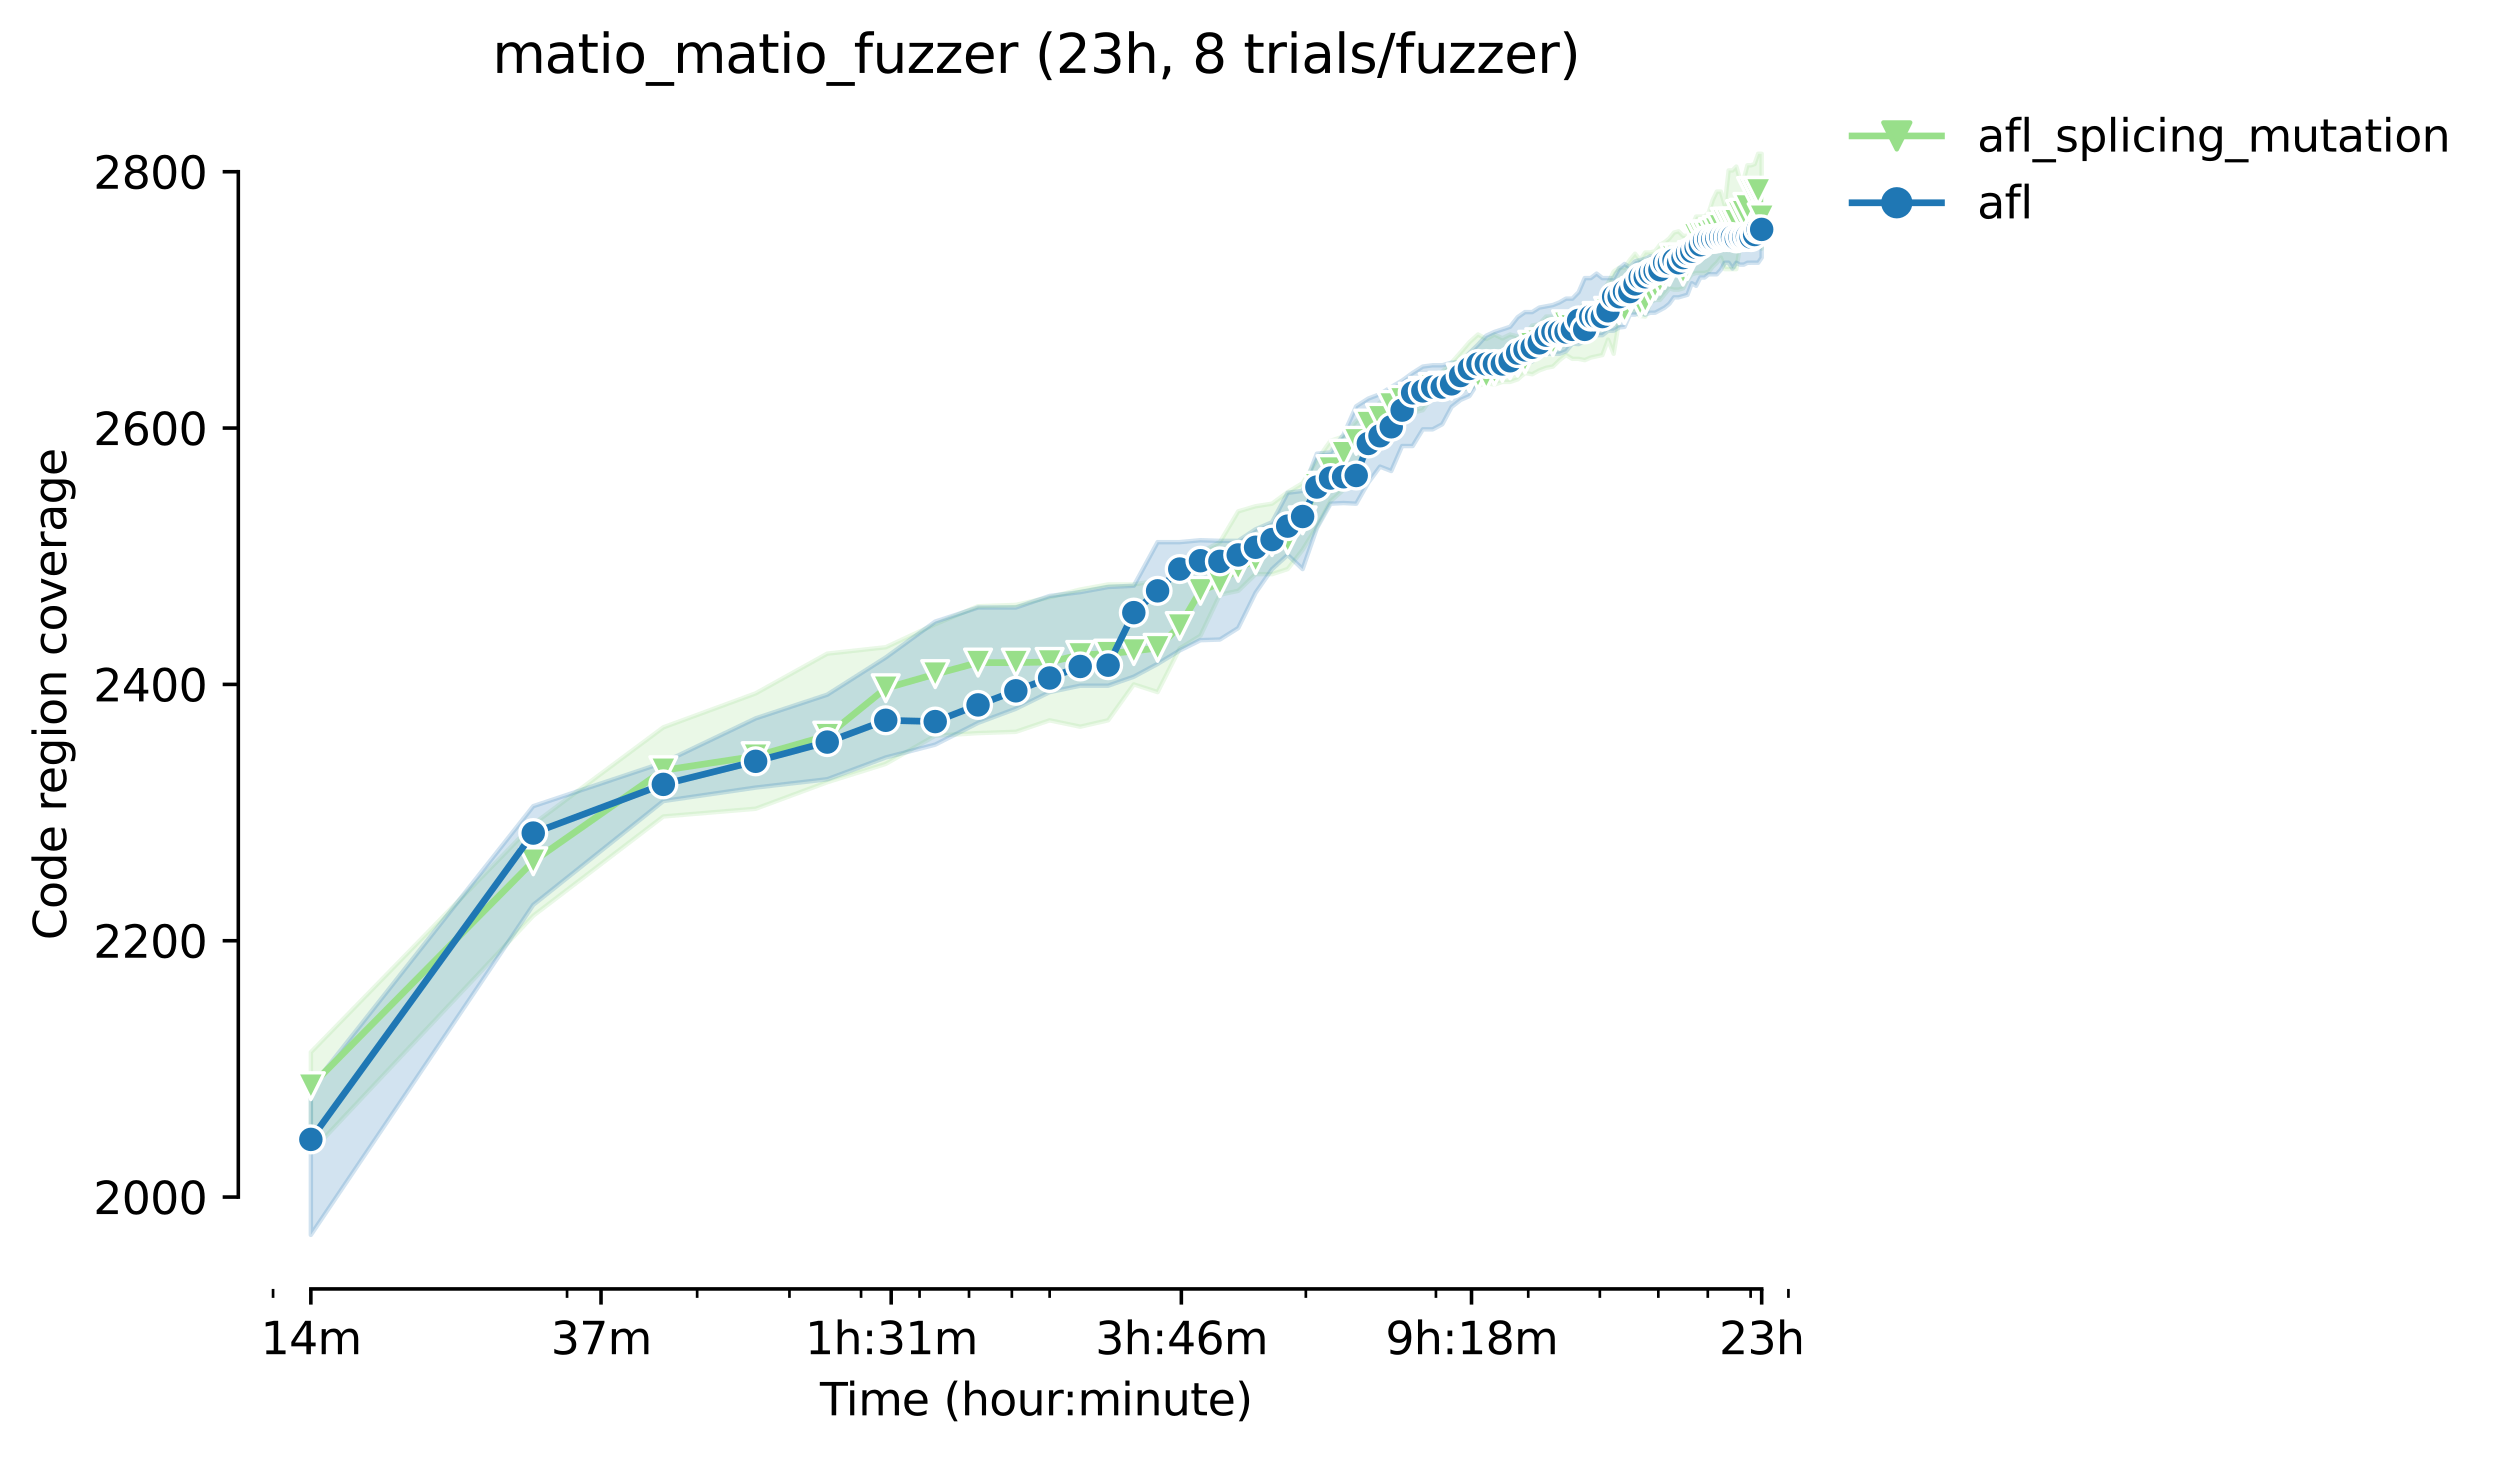 <?xml version="1.0" encoding="utf-8" standalone="no"?>
<!DOCTYPE svg PUBLIC "-//W3C//DTD SVG 1.1//EN"
  "http://www.w3.org/Graphics/SVG/1.1/DTD/svg11.dtd">
<svg height="325.986pt" version="1.1" viewBox="0 0 559.433 325.986" width="559.433pt" xmlns="http://www.w3.org/2000/svg" xmlns:xlink="http://www.w3.org/1999/xlink">
 <defs>
  <style type="text/css">*{stroke-linecap:butt;stroke-linejoin:round;}</style>
 </defs>
 <g id="figure_1">
  <g id="patch_1">
   <path d="M 0 325.986 
L 559.433 325.986 
L 559.433 0 
L 0 0 
z
" style="fill:#ffffff;"/>
  </g>
  <g id="axes_1">
   <g id="patch_2">
    <path d="M 53.328 288.43 
L 410.448 288.43 
L 410.448 22.318 
L 53.328 22.318 
z
" style="fill:#ffffff;"/>
   </g>
   <g id="PolyCollection_1">
    <defs>
     <path d="M 69.561 -90.522 
L 69.561 -68.151 
L 119.327 -121.067 
L 148.439 -143.28 
L 169.094 -145.015 
L 185.115 -150.952 
L 198.205 -155.053 
L 209.273 -161.363 
L 218.86 -161.936 
L 227.317 -162.223 
L 234.881 -164.794 
L 241.724 -163.37 
L 247.972 -164.804 
L 253.719 -172.835 
L 259.039 -171.114 
L 263.993 -180.866 
L 268.627 -183.734 
L 272.979 -192.911 
L 277.083 -193.772 
L 280.965 -197.5 
L 284.648 -197.5 
L 288.151 -198.647 
L 291.491 -202.95 
L 294.682 -208.112 
L 297.738 -213.848 
L 300.669 -216.429 
L 303.485 -220.158 
L 306.195 -226.468 
L 308.806 -229.622 
L 311.325 -230.626 
L 313.759 -233.638 
L 316.114 -233.638 
L 318.393 -234.211 
L 320.602 -237.366 
L 322.746 -237.366 
L 324.827 -237.366 
L 326.85 -238.513 
L 328.817 -239.374 
L 330.732 -239.661 
L 332.597 -240.234 
L 334.414 -239.947 
L 336.187 -240.521 
L 337.917 -240.521 
L 339.607 -241.095 
L 341.257 -242.529 
L 342.871 -242.242 
L 344.449 -243.102 
L 345.993 -243.676 
L 347.505 -243.963 
L 348.985 -245.397 
L 350.436 -246.544 
L 351.857 -245.683 
L 353.252 -245.683 
L 354.619 -245.397 
L 355.961 -245.97 
L 357.279 -246.257 
L 358.572 -246.544 
L 359.843 -249.986 
L 361.092 -246.831 
L 362.319 -254.288 
L 363.526 -254.288 
L 364.713 -256.295 
L 365.88 -256.295 
L 367.029 -255.291 
L 368.16 -255.148 
L 369.273 -258.303 
L 370.369 -258.876 
L 371.449 -258.876 
L 372.512 -260.167 
L 373.56 -261.458 
L 374.594 -261.171 
L 375.612 -261.171 
L 376.616 -261.458 
L 377.606 -263.322 
L 378.583 -264.613 
L 379.547 -264.899 
L 380.498 -264.899 
L 381.437 -264.899 
L 382.363 -265.186 
L 383.278 -266.333 
L 384.181 -267.194 
L 385.073 -268.341 
L 385.954 -265.76 
L 386.824 -265.76 
L 387.684 -265.76 
L 388.534 -265.76 
L 389.373 -270.922 
L 390.203 -271.209 
L 391.024 -270.922 
L 391.835 -270.922 
L 392.637 -270.922 
L 393.431 -270.922 
L 394.215 -270.349 
L 394.215 -291.572 
L 394.215 -291.572 
L 393.431 -291.572 
L 392.637 -289.278 
L 391.835 -288.991 
L 391.024 -288.991 
L 390.203 -285.836 
L 389.373 -285.836 
L 388.534 -288.704 
L 387.684 -287.844 
L 386.824 -287.844 
L 385.954 -280.1 
L 385.073 -283.112 
L 384.181 -283.112 
L 383.278 -281.258 
L 382.363 -278.379 
L 381.437 -277.519 
L 380.498 -277.519 
L 379.547 -277.519 
L 378.583 -275.368 
L 377.606 -273.217 
L 376.616 -273.217 
L 375.612 -274.221 
L 374.594 -273.934 
L 373.56 -272.643 
L 372.512 -271.783 
L 371.449 -271.209 
L 370.369 -269.775 
L 369.273 -269.488 
L 368.16 -269.488 
L 367.029 -267.767 
L 365.88 -269.201 
L 364.713 -267.767 
L 363.526 -266.047 
L 362.319 -266.047 
L 361.092 -265.201 
L 359.843 -262.605 
L 358.572 -260.884 
L 357.279 -256.442 
L 355.961 -256.736 
L 354.619 -258.016 
L 353.252 -256.725 
L 351.857 -256.582 
L 350.436 -255.582 
L 348.985 -255.148 
L 347.505 -255.148 
L 345.993 -255.148 
L 344.449 -253.427 
L 342.871 -253.14 
L 341.257 -250.997 
L 339.607 -250.703 
L 337.917 -251.133 
L 336.187 -250.272 
L 334.414 -251.133 
L 332.597 -250.129 
L 330.732 -251.133 
L 328.817 -249.412 
L 326.85 -247.121 
L 324.827 -244.823 
L 322.746 -242.815 
L 320.602 -241.668 
L 318.393 -241.381 
L 316.114 -239.804 
L 313.759 -239.374 
L 311.325 -237.086 
L 308.806 -235.932 
L 306.195 -233.064 
L 303.485 -231.773 
L 300.669 -228.332 
L 297.738 -227.328 
L 294.682 -223.026 
L 291.491 -217.863 
L 288.151 -215.856 
L 284.648 -213.274 
L 280.965 -212.701 
L 277.083 -211.554 
L 272.979 -204.67 
L 268.627 -202.376 
L 263.993 -196.353 
L 259.039 -196.066 
L 253.719 -195.206 
L 247.972 -195.206 
L 241.724 -194.059 
L 234.881 -192.338 
L 227.317 -190.624 
L 218.86 -190.33 
L 209.273 -186.315 
L 198.205 -181.152 
L 185.115 -179.718 
L 169.094 -170.827 
L 148.439 -163.227 
L 119.327 -141.573 
L 69.561 -90.522 
z
" id="m118143c6fa" style="stroke:#98df8a;stroke-opacity:0.2;"/>
    </defs>
    <g clip-path="url(#p1b6f7869ad)">
     <use style="fill:#98df8a;fill-opacity:0.2;stroke:#98df8a;stroke-opacity:0.2;" x="0" xlink:href="#m118143c6fa" y="325.986"/>
    </g>
   </g>
   <g id="PolyCollection_2">
    <defs>
     <path d="M 69.561 -82.491 
L 69.561 -49.652 
L 119.327 -123.501 
L 148.439 -146.736 
L 169.094 -149.747 
L 185.115 -151.611 
L 198.205 -156.484 
L 209.273 -159.355 
L 218.86 -164.231 
L 227.317 -167.386 
L 234.881 -171.114 
L 241.724 -172.548 
L 247.972 -172.548 
L 253.719 -174.556 
L 259.039 -177.424 
L 263.993 -180.435 
L 268.627 -182.73 
L 272.979 -182.873 
L 277.083 -185.454 
L 280.965 -193.342 
L 284.648 -198.633 
L 288.151 -201.802 
L 291.491 -198.647 
L 294.682 -207.825 
L 297.738 -213.274 
L 300.669 -213.418 
L 303.485 -213.274 
L 306.195 -218.007 
L 308.806 -221.567 
L 311.325 -220.588 
L 313.759 -226.181 
L 316.114 -226.181 
L 318.393 -229.909 
L 320.602 -229.909 
L 322.746 -231.056 
L 324.827 -234.928 
L 326.85 -236.502 
L 328.817 -237.366 
L 330.732 -240.378 
L 332.597 -241.095 
L 334.414 -241.381 
L 336.187 -242.242 
L 337.917 -243.963 
L 339.607 -244.536 
L 341.257 -244.536 
L 342.871 -245.11 
L 344.449 -246.831 
L 345.993 -246.831 
L 347.505 -246.831 
L 348.985 -246.831 
L 350.436 -247.404 
L 351.857 -249.125 
L 353.252 -248.982 
L 354.619 -249.699 
L 355.961 -250.989 
L 357.279 -250.989 
L 358.572 -250.989 
L 359.843 -251.979 
L 361.092 -251.993 
L 362.319 -252.71 
L 363.526 -252.85 
L 364.713 -255.578 
L 365.88 -255.578 
L 367.029 -256.008 
L 368.16 -255.578 
L 369.273 -255.998 
L 370.369 -256.008 
L 371.449 -256.582 
L 372.512 -257.156 
L 373.56 -258.016 
L 374.594 -259.45 
L 375.612 -259.45 
L 376.616 -259.737 
L 377.606 -260.024 
L 378.583 -262.605 
L 379.547 -262.031 
L 380.498 -263.896 
L 381.437 -263.896 
L 382.363 -264.613 
L 383.278 -264.613 
L 384.181 -264.613 
L 385.073 -265.616 
L 385.954 -267.194 
L 386.824 -267.194 
L 387.684 -265.903 
L 388.534 -267.194 
L 389.373 -266.764 
L 390.203 -266.764 
L 391.024 -267.183 
L 391.835 -267.194 
L 392.637 -267.194 
L 393.431 -267.194 
L 394.215 -268.33 
L 394.215 -277.232 
L 394.215 -277.232 
L 393.431 -277.232 
L 392.637 -277.232 
L 391.835 -276.658 
L 391.024 -276.658 
L 390.203 -276.658 
L 389.373 -276.658 
L 388.534 -276.658 
L 387.684 -275.224 
L 386.824 -275.368 
L 385.954 -275.224 
L 385.073 -275.224 
L 384.181 -274.938 
L 383.278 -274.938 
L 382.363 -274.077 
L 381.437 -273.647 
L 380.498 -273.647 
L 379.547 -273.217 
L 378.583 -273.217 
L 377.606 -271.352 
L 376.616 -270.922 
L 375.612 -270.922 
L 374.594 -270.922 
L 373.56 -270.069 
L 372.512 -270.349 
L 371.449 -268.771 
L 370.369 -268.771 
L 369.273 -268.628 
L 368.16 -268.054 
L 367.029 -267.767 
L 365.88 -267.481 
L 364.713 -266.194 
L 363.526 -266.907 
L 362.319 -265.903 
L 361.092 -263.752 
L 359.843 -263.752 
L 358.572 -263.752 
L 357.279 -264.756 
L 355.961 -263.752 
L 354.619 -263.752 
L 353.252 -260.597 
L 351.857 -259.163 
L 350.436 -259.163 
L 348.985 -258.324 
L 347.505 -257.729 
L 345.993 -257.442 
L 344.449 -257.156 
L 342.871 -256.152 
L 341.257 -256.152 
L 339.607 -255.005 
L 337.917 -252.854 
L 336.187 -252.28 
L 334.414 -251.706 
L 332.597 -250.867 
L 330.732 -248.838 
L 328.817 -246.974 
L 326.85 -244.966 
L 324.827 -244.827 
L 322.746 -244.249 
L 320.602 -244.249 
L 318.393 -243.963 
L 316.114 -242.529 
L 313.759 -240.808 
L 311.325 -239.374 
L 308.806 -237.796 
L 306.195 -236.792 
L 303.485 -235.072 
L 300.669 -228.762 
L 297.738 -224.747 
L 294.682 -224.46 
L 291.491 -216.143 
L 288.151 -215.712 
L 284.648 -209.116 
L 280.965 -207.538 
L 277.083 -204.957 
L 272.979 -204.957 
L 268.627 -205.101 
L 263.993 -204.67 
L 259.039 -204.67 
L 253.719 -194.919 
L 247.972 -194.632 
L 241.724 -193.485 
L 234.881 -192.625 
L 227.317 -190.043 
L 218.86 -190.043 
L 209.273 -186.888 
L 198.205 -178.858 
L 185.115 -170.541 
L 169.094 -165.235 
L 148.439 -155.34 
L 119.327 -145.589 
L 69.561 -82.491 
z
" id="m6510f3f1b6" style="stroke:#1f77b4;stroke-opacity:0.2;"/>
    </defs>
    <g clip-path="url(#p1b6f7869ad)">
     <use style="fill:#1f77b4;fill-opacity:0.2;stroke:#1f77b4;stroke-opacity:0.2;" x="0" xlink:href="#m6510f3f1b6" y="325.986"/>
    </g>
   </g>
   <g id="matplotlib.axis_1">
    <g id="xtick_1">
     <g id="line2d_1">
      <defs>
       <path d="M 0 0 
L 0 3.5 
" id="m8711e8578b" style="stroke:#000000;stroke-width:0.8;"/>
      </defs>
      <g>
       <use style="stroke:#000000;stroke-width:0.8;" x="69.561" xlink:href="#m8711e8578b" y="288.43"/>
      </g>
     </g>
     <g id="text_1">
      <!-- 14m -->
      <g transform="translate(58.328 303.029)scale(0.1 -0.1)">
       <defs>
        <path d="M 794 531 
L 1825 531 
L 1825 4091 
L 703 3866 
L 703 4441 
L 1819 4666 
L 2450 4666 
L 2450 531 
L 3481 531 
L 3481 0 
L 794 0 
L 794 531 
z
" id="DejaVuSans-31" transform="scale(0.016)"/>
        <path d="M 2419 4116 
L 825 1625 
L 2419 1625 
L 2419 4116 
z
M 2253 4666 
L 3047 4666 
L 3047 1625 
L 3713 1625 
L 3713 1100 
L 3047 1100 
L 3047 0 
L 2419 0 
L 2419 1100 
L 313 1100 
L 313 1709 
L 2253 4666 
z
" id="DejaVuSans-34" transform="scale(0.016)"/>
        <path d="M 3328 2828 
Q 3544 3216 3844 3400 
Q 4144 3584 4550 3584 
Q 5097 3584 5394 3201 
Q 5691 2819 5691 2113 
L 5691 0 
L 5113 0 
L 5113 2094 
Q 5113 2597 4934 2840 
Q 4756 3084 4391 3084 
Q 3944 3084 3684 2787 
Q 3425 2491 3425 1978 
L 3425 0 
L 2847 0 
L 2847 2094 
Q 2847 2600 2669 2842 
Q 2491 3084 2119 3084 
Q 1678 3084 1418 2786 
Q 1159 2488 1159 1978 
L 1159 0 
L 581 0 
L 581 3500 
L 1159 3500 
L 1159 2956 
Q 1356 3278 1631 3431 
Q 1906 3584 2284 3584 
Q 2666 3584 2933 3390 
Q 3200 3197 3328 2828 
z
" id="DejaVuSans-6d" transform="scale(0.016)"/>
       </defs>
       <use xlink:href="#DejaVuSans-31"/>
       <use x="63.623" xlink:href="#DejaVuSans-34"/>
       <use x="127.246" xlink:href="#DejaVuSans-6d"/>
      </g>
     </g>
    </g>
    <g id="xtick_2">
     <g id="line2d_2">
      <g>
       <use style="stroke:#000000;stroke-width:0.8;" x="134.492" xlink:href="#m8711e8578b" y="288.43"/>
      </g>
     </g>
     <g id="text_2">
      <!-- 37m -->
      <g transform="translate(123.259 303.029)scale(0.1 -0.1)">
       <defs>
        <path d="M 2597 2516 
Q 3050 2419 3304 2112 
Q 3559 1806 3559 1356 
Q 3559 666 3084 287 
Q 2609 -91 1734 -91 
Q 1441 -91 1130 -33 
Q 819 25 488 141 
L 488 750 
Q 750 597 1062 519 
Q 1375 441 1716 441 
Q 2309 441 2620 675 
Q 2931 909 2931 1356 
Q 2931 1769 2642 2001 
Q 2353 2234 1838 2234 
L 1294 2234 
L 1294 2753 
L 1863 2753 
Q 2328 2753 2575 2939 
Q 2822 3125 2822 3475 
Q 2822 3834 2567 4026 
Q 2313 4219 1838 4219 
Q 1578 4219 1281 4162 
Q 984 4106 628 3988 
L 628 4550 
Q 988 4650 1302 4700 
Q 1616 4750 1894 4750 
Q 2613 4750 3031 4423 
Q 3450 4097 3450 3541 
Q 3450 3153 3228 2886 
Q 3006 2619 2597 2516 
z
" id="DejaVuSans-33" transform="scale(0.016)"/>
        <path d="M 525 4666 
L 3525 4666 
L 3525 4397 
L 1831 0 
L 1172 0 
L 2766 4134 
L 525 4134 
L 525 4666 
z
" id="DejaVuSans-37" transform="scale(0.016)"/>
       </defs>
       <use xlink:href="#DejaVuSans-33"/>
       <use x="63.623" xlink:href="#DejaVuSans-37"/>
       <use x="127.246" xlink:href="#DejaVuSans-6d"/>
      </g>
     </g>
    </g>
    <g id="xtick_3">
     <g id="line2d_3">
      <g>
       <use style="stroke:#000000;stroke-width:0.8;" x="199.423" xlink:href="#m8711e8578b" y="288.43"/>
      </g>
     </g>
     <g id="text_3">
      <!-- 1h:31m -->
      <g transform="translate(180.156 303.029)scale(0.1 -0.1)">
       <defs>
        <path d="M 3513 2113 
L 3513 0 
L 2938 0 
L 2938 2094 
Q 2938 2591 2744 2837 
Q 2550 3084 2163 3084 
Q 1697 3084 1428 2787 
Q 1159 2491 1159 1978 
L 1159 0 
L 581 0 
L 581 4863 
L 1159 4863 
L 1159 2956 
Q 1366 3272 1645 3428 
Q 1925 3584 2291 3584 
Q 2894 3584 3203 3211 
Q 3513 2838 3513 2113 
z
" id="DejaVuSans-68" transform="scale(0.016)"/>
        <path d="M 750 794 
L 1409 794 
L 1409 0 
L 750 0 
L 750 794 
z
M 750 3309 
L 1409 3309 
L 1409 2516 
L 750 2516 
L 750 3309 
z
" id="DejaVuSans-3a" transform="scale(0.016)"/>
       </defs>
       <use xlink:href="#DejaVuSans-31"/>
       <use x="63.623" xlink:href="#DejaVuSans-68"/>
       <use x="127.002" xlink:href="#DejaVuSans-3a"/>
       <use x="160.693" xlink:href="#DejaVuSans-33"/>
       <use x="224.316" xlink:href="#DejaVuSans-31"/>
       <use x="287.939" xlink:href="#DejaVuSans-6d"/>
      </g>
     </g>
    </g>
    <g id="xtick_4">
     <g id="line2d_4">
      <g>
       <use style="stroke:#000000;stroke-width:0.8;" x="264.354" xlink:href="#m8711e8578b" y="288.43"/>
      </g>
     </g>
     <g id="text_4">
      <!-- 3h:46m -->
      <g transform="translate(245.087 303.029)scale(0.1 -0.1)">
       <defs>
        <path d="M 2113 2584 
Q 1688 2584 1439 2293 
Q 1191 2003 1191 1497 
Q 1191 994 1439 701 
Q 1688 409 2113 409 
Q 2538 409 2786 701 
Q 3034 994 3034 1497 
Q 3034 2003 2786 2293 
Q 2538 2584 2113 2584 
z
M 3366 4563 
L 3366 3988 
Q 3128 4100 2886 4159 
Q 2644 4219 2406 4219 
Q 1781 4219 1451 3797 
Q 1122 3375 1075 2522 
Q 1259 2794 1537 2939 
Q 1816 3084 2150 3084 
Q 2853 3084 3261 2657 
Q 3669 2231 3669 1497 
Q 3669 778 3244 343 
Q 2819 -91 2113 -91 
Q 1303 -91 875 529 
Q 447 1150 447 2328 
Q 447 3434 972 4092 
Q 1497 4750 2381 4750 
Q 2619 4750 2861 4703 
Q 3103 4656 3366 4563 
z
" id="DejaVuSans-36" transform="scale(0.016)"/>
       </defs>
       <use xlink:href="#DejaVuSans-33"/>
       <use x="63.623" xlink:href="#DejaVuSans-68"/>
       <use x="127.002" xlink:href="#DejaVuSans-3a"/>
       <use x="160.693" xlink:href="#DejaVuSans-34"/>
       <use x="224.316" xlink:href="#DejaVuSans-36"/>
       <use x="287.939" xlink:href="#DejaVuSans-6d"/>
      </g>
     </g>
    </g>
    <g id="xtick_5">
     <g id="line2d_5">
      <g>
       <use style="stroke:#000000;stroke-width:0.8;" x="329.285" xlink:href="#m8711e8578b" y="288.43"/>
      </g>
     </g>
     <g id="text_5">
      <!-- 9h:18m -->
      <g transform="translate(310.018 303.029)scale(0.1 -0.1)">
       <defs>
        <path d="M 703 97 
L 703 672 
Q 941 559 1184 500 
Q 1428 441 1663 441 
Q 2288 441 2617 861 
Q 2947 1281 2994 2138 
Q 2813 1869 2534 1725 
Q 2256 1581 1919 1581 
Q 1219 1581 811 2004 
Q 403 2428 403 3163 
Q 403 3881 828 4315 
Q 1253 4750 1959 4750 
Q 2769 4750 3195 4129 
Q 3622 3509 3622 2328 
Q 3622 1225 3098 567 
Q 2575 -91 1691 -91 
Q 1453 -91 1209 -44 
Q 966 3 703 97 
z
M 1959 2075 
Q 2384 2075 2632 2365 
Q 2881 2656 2881 3163 
Q 2881 3666 2632 3958 
Q 2384 4250 1959 4250 
Q 1534 4250 1286 3958 
Q 1038 3666 1038 3163 
Q 1038 2656 1286 2365 
Q 1534 2075 1959 2075 
z
" id="DejaVuSans-39" transform="scale(0.016)"/>
        <path d="M 2034 2216 
Q 1584 2216 1326 1975 
Q 1069 1734 1069 1313 
Q 1069 891 1326 650 
Q 1584 409 2034 409 
Q 2484 409 2743 651 
Q 3003 894 3003 1313 
Q 3003 1734 2745 1975 
Q 2488 2216 2034 2216 
z
M 1403 2484 
Q 997 2584 770 2862 
Q 544 3141 544 3541 
Q 544 4100 942 4425 
Q 1341 4750 2034 4750 
Q 2731 4750 3128 4425 
Q 3525 4100 3525 3541 
Q 3525 3141 3298 2862 
Q 3072 2584 2669 2484 
Q 3125 2378 3379 2068 
Q 3634 1759 3634 1313 
Q 3634 634 3220 271 
Q 2806 -91 2034 -91 
Q 1263 -91 848 271 
Q 434 634 434 1313 
Q 434 1759 690 2068 
Q 947 2378 1403 2484 
z
M 1172 3481 
Q 1172 3119 1398 2916 
Q 1625 2713 2034 2713 
Q 2441 2713 2670 2916 
Q 2900 3119 2900 3481 
Q 2900 3844 2670 4047 
Q 2441 4250 2034 4250 
Q 1625 4250 1398 4047 
Q 1172 3844 1172 3481 
z
" id="DejaVuSans-38" transform="scale(0.016)"/>
       </defs>
       <use xlink:href="#DejaVuSans-39"/>
       <use x="63.623" xlink:href="#DejaVuSans-68"/>
       <use x="127.002" xlink:href="#DejaVuSans-3a"/>
       <use x="160.693" xlink:href="#DejaVuSans-31"/>
       <use x="224.316" xlink:href="#DejaVuSans-38"/>
       <use x="287.939" xlink:href="#DejaVuSans-6d"/>
      </g>
     </g>
    </g>
    <g id="xtick_6">
     <g id="line2d_6">
      <g>
       <use style="stroke:#000000;stroke-width:0.8;" x="394.216" xlink:href="#m8711e8578b" y="288.43"/>
      </g>
     </g>
     <g id="text_6">
      <!-- 23h -->
      <g transform="translate(384.685 303.029)scale(0.1 -0.1)">
       <defs>
        <path d="M 1228 531 
L 3431 531 
L 3431 0 
L 469 0 
L 469 531 
Q 828 903 1448 1529 
Q 2069 2156 2228 2338 
Q 2531 2678 2651 2914 
Q 2772 3150 2772 3378 
Q 2772 3750 2511 3984 
Q 2250 4219 1831 4219 
Q 1534 4219 1204 4116 
Q 875 4013 500 3803 
L 500 4441 
Q 881 4594 1212 4672 
Q 1544 4750 1819 4750 
Q 2544 4750 2975 4387 
Q 3406 4025 3406 3419 
Q 3406 3131 3298 2873 
Q 3191 2616 2906 2266 
Q 2828 2175 2409 1742 
Q 1991 1309 1228 531 
z
" id="DejaVuSans-32" transform="scale(0.016)"/>
       </defs>
       <use xlink:href="#DejaVuSans-32"/>
       <use x="63.623" xlink:href="#DejaVuSans-33"/>
       <use x="127.246" xlink:href="#DejaVuSans-68"/>
      </g>
     </g>
    </g>
    <g id="xtick_7">
     <g id="line2d_7">
      <defs>
       <path d="M 0 0 
L 0 2 
" id="mfe1e7342b5" style="stroke:#000000;stroke-width:0.6;"/>
      </defs>
      <g>
       <use style="stroke:#000000;stroke-width:0.6;" x="61.104" xlink:href="#mfe1e7342b5" y="288.43"/>
      </g>
     </g>
    </g>
    <g id="xtick_8">
     <g id="line2d_8">
      <g>
       <use style="stroke:#000000;stroke-width:0.6;" x="126.892" xlink:href="#mfe1e7342b5" y="288.43"/>
      </g>
     </g>
    </g>
    <g id="xtick_9">
     <g id="line2d_9">
      <g>
       <use style="stroke:#000000;stroke-width:0.6;" x="156.003" xlink:href="#mfe1e7342b5" y="288.43"/>
      </g>
     </g>
    </g>
    <g id="xtick_10">
     <g id="line2d_10">
      <g>
       <use style="stroke:#000000;stroke-width:0.6;" x="176.658" xlink:href="#mfe1e7342b5" y="288.43"/>
      </g>
     </g>
    </g>
    <g id="xtick_11">
     <g id="line2d_11">
      <g>
       <use style="stroke:#000000;stroke-width:0.6;" x="192.68" xlink:href="#mfe1e7342b5" y="288.43"/>
      </g>
     </g>
    </g>
    <g id="xtick_12">
     <g id="line2d_12">
      <g>
       <use style="stroke:#000000;stroke-width:0.6;" x="205.77" xlink:href="#mfe1e7342b5" y="288.43"/>
      </g>
     </g>
    </g>
    <g id="xtick_13">
     <g id="line2d_13">
      <g>
       <use style="stroke:#000000;stroke-width:0.6;" x="216.838" xlink:href="#mfe1e7342b5" y="288.43"/>
      </g>
     </g>
    </g>
    <g id="xtick_14">
     <g id="line2d_14">
      <g>
       <use style="stroke:#000000;stroke-width:0.6;" x="226.425" xlink:href="#mfe1e7342b5" y="288.43"/>
      </g>
     </g>
    </g>
    <g id="xtick_15">
     <g id="line2d_15">
      <g>
       <use style="stroke:#000000;stroke-width:0.6;" x="234.881" xlink:href="#mfe1e7342b5" y="288.43"/>
      </g>
     </g>
    </g>
    <g id="xtick_16">
     <g id="line2d_16">
      <g>
       <use style="stroke:#000000;stroke-width:0.6;" x="292.213" xlink:href="#mfe1e7342b5" y="288.43"/>
      </g>
     </g>
    </g>
    <g id="xtick_17">
     <g id="line2d_17">
      <g>
       <use style="stroke:#000000;stroke-width:0.6;" x="321.324" xlink:href="#mfe1e7342b5" y="288.43"/>
      </g>
     </g>
    </g>
    <g id="xtick_18">
     <g id="line2d_18">
      <g>
       <use style="stroke:#000000;stroke-width:0.6;" x="341.979" xlink:href="#mfe1e7342b5" y="288.43"/>
      </g>
     </g>
    </g>
    <g id="xtick_19">
     <g id="line2d_19">
      <g>
       <use style="stroke:#000000;stroke-width:0.6;" x="358" xlink:href="#mfe1e7342b5" y="288.43"/>
      </g>
     </g>
    </g>
    <g id="xtick_20">
     <g id="line2d_20">
      <g>
       <use style="stroke:#000000;stroke-width:0.6;" x="371.091" xlink:href="#mfe1e7342b5" y="288.43"/>
      </g>
     </g>
    </g>
    <g id="xtick_21">
     <g id="line2d_21">
      <g>
       <use style="stroke:#000000;stroke-width:0.6;" x="382.158" xlink:href="#mfe1e7342b5" y="288.43"/>
      </g>
     </g>
    </g>
    <g id="xtick_22">
     <g id="line2d_22">
      <g>
       <use style="stroke:#000000;stroke-width:0.6;" x="391.745" xlink:href="#mfe1e7342b5" y="288.43"/>
      </g>
     </g>
    </g>
    <g id="xtick_23">
     <g id="line2d_23">
      <g>
       <use style="stroke:#000000;stroke-width:0.6;" x="400.202" xlink:href="#mfe1e7342b5" y="288.43"/>
      </g>
     </g>
    </g>
    <g id="text_7">
     <!-- Time (hour:minute) -->
     <g transform="translate(183.481 316.707)scale(0.1 -0.1)">
      <defs>
       <path d="M -19 4666 
L 3928 4666 
L 3928 4134 
L 2272 4134 
L 2272 0 
L 1638 0 
L 1638 4134 
L -19 4134 
L -19 4666 
z
" id="DejaVuSans-54" transform="scale(0.016)"/>
       <path d="M 603 3500 
L 1178 3500 
L 1178 0 
L 603 0 
L 603 3500 
z
M 603 4863 
L 1178 4863 
L 1178 4134 
L 603 4134 
L 603 4863 
z
" id="DejaVuSans-69" transform="scale(0.016)"/>
       <path d="M 3597 1894 
L 3597 1613 
L 953 1613 
Q 991 1019 1311 708 
Q 1631 397 2203 397 
Q 2534 397 2845 478 
Q 3156 559 3463 722 
L 3463 178 
Q 3153 47 2828 -22 
Q 2503 -91 2169 -91 
Q 1331 -91 842 396 
Q 353 884 353 1716 
Q 353 2575 817 3079 
Q 1281 3584 2069 3584 
Q 2775 3584 3186 3129 
Q 3597 2675 3597 1894 
z
M 3022 2063 
Q 3016 2534 2758 2815 
Q 2500 3097 2075 3097 
Q 1594 3097 1305 2825 
Q 1016 2553 972 2059 
L 3022 2063 
z
" id="DejaVuSans-65" transform="scale(0.016)"/>
       <path id="DejaVuSans-20" transform="scale(0.016)"/>
       <path d="M 1984 4856 
Q 1566 4138 1362 3434 
Q 1159 2731 1159 2009 
Q 1159 1288 1364 580 
Q 1569 -128 1984 -844 
L 1484 -844 
Q 1016 -109 783 600 
Q 550 1309 550 2009 
Q 550 2706 781 3412 
Q 1013 4119 1484 4856 
L 1984 4856 
z
" id="DejaVuSans-28" transform="scale(0.016)"/>
       <path d="M 1959 3097 
Q 1497 3097 1228 2736 
Q 959 2375 959 1747 
Q 959 1119 1226 758 
Q 1494 397 1959 397 
Q 2419 397 2687 759 
Q 2956 1122 2956 1747 
Q 2956 2369 2687 2733 
Q 2419 3097 1959 3097 
z
M 1959 3584 
Q 2709 3584 3137 3096 
Q 3566 2609 3566 1747 
Q 3566 888 3137 398 
Q 2709 -91 1959 -91 
Q 1206 -91 779 398 
Q 353 888 353 1747 
Q 353 2609 779 3096 
Q 1206 3584 1959 3584 
z
" id="DejaVuSans-6f" transform="scale(0.016)"/>
       <path d="M 544 1381 
L 544 3500 
L 1119 3500 
L 1119 1403 
Q 1119 906 1312 657 
Q 1506 409 1894 409 
Q 2359 409 2629 706 
Q 2900 1003 2900 1516 
L 2900 3500 
L 3475 3500 
L 3475 0 
L 2900 0 
L 2900 538 
Q 2691 219 2414 64 
Q 2138 -91 1772 -91 
Q 1169 -91 856 284 
Q 544 659 544 1381 
z
M 1991 3584 
L 1991 3584 
z
" id="DejaVuSans-75" transform="scale(0.016)"/>
       <path d="M 2631 2963 
Q 2534 3019 2420 3045 
Q 2306 3072 2169 3072 
Q 1681 3072 1420 2755 
Q 1159 2438 1159 1844 
L 1159 0 
L 581 0 
L 581 3500 
L 1159 3500 
L 1159 2956 
Q 1341 3275 1631 3429 
Q 1922 3584 2338 3584 
Q 2397 3584 2469 3576 
Q 2541 3569 2628 3553 
L 2631 2963 
z
" id="DejaVuSans-72" transform="scale(0.016)"/>
       <path d="M 3513 2113 
L 3513 0 
L 2938 0 
L 2938 2094 
Q 2938 2591 2744 2837 
Q 2550 3084 2163 3084 
Q 1697 3084 1428 2787 
Q 1159 2491 1159 1978 
L 1159 0 
L 581 0 
L 581 3500 
L 1159 3500 
L 1159 2956 
Q 1366 3272 1645 3428 
Q 1925 3584 2291 3584 
Q 2894 3584 3203 3211 
Q 3513 2838 3513 2113 
z
" id="DejaVuSans-6e" transform="scale(0.016)"/>
       <path d="M 1172 4494 
L 1172 3500 
L 2356 3500 
L 2356 3053 
L 1172 3053 
L 1172 1153 
Q 1172 725 1289 603 
Q 1406 481 1766 481 
L 2356 481 
L 2356 0 
L 1766 0 
Q 1100 0 847 248 
Q 594 497 594 1153 
L 594 3053 
L 172 3053 
L 172 3500 
L 594 3500 
L 594 4494 
L 1172 4494 
z
" id="DejaVuSans-74" transform="scale(0.016)"/>
       <path d="M 513 4856 
L 1013 4856 
Q 1481 4119 1714 3412 
Q 1947 2706 1947 2009 
Q 1947 1309 1714 600 
Q 1481 -109 1013 -844 
L 513 -844 
Q 928 -128 1133 580 
Q 1338 1288 1338 2009 
Q 1338 2731 1133 3434 
Q 928 4138 513 4856 
z
" id="DejaVuSans-29" transform="scale(0.016)"/>
      </defs>
      <use xlink:href="#DejaVuSans-54"/>
      <use x="57.959" xlink:href="#DejaVuSans-69"/>
      <use x="85.742" xlink:href="#DejaVuSans-6d"/>
      <use x="183.154" xlink:href="#DejaVuSans-65"/>
      <use x="244.678" xlink:href="#DejaVuSans-20"/>
      <use x="276.465" xlink:href="#DejaVuSans-28"/>
      <use x="315.479" xlink:href="#DejaVuSans-68"/>
      <use x="378.857" xlink:href="#DejaVuSans-6f"/>
      <use x="440.039" xlink:href="#DejaVuSans-75"/>
      <use x="503.418" xlink:href="#DejaVuSans-72"/>
      <use x="542.781" xlink:href="#DejaVuSans-3a"/>
      <use x="576.473" xlink:href="#DejaVuSans-6d"/>
      <use x="673.885" xlink:href="#DejaVuSans-69"/>
      <use x="701.668" xlink:href="#DejaVuSans-6e"/>
      <use x="765.047" xlink:href="#DejaVuSans-75"/>
      <use x="828.426" xlink:href="#DejaVuSans-74"/>
      <use x="867.635" xlink:href="#DejaVuSans-65"/>
      <use x="929.158" xlink:href="#DejaVuSans-29"/>
     </g>
    </g>
   </g>
   <g id="matplotlib.axis_2">
    <g id="ytick_1">
     <g id="line2d_24">
      <defs>
       <path d="M 0 0 
L -3.5 0 
" id="m073bb552ef" style="stroke:#000000;stroke-width:0.8;"/>
      </defs>
      <g>
       <use style="stroke:#000000;stroke-width:0.8;" x="53.328" xlink:href="#m073bb552ef" y="267.873"/>
      </g>
     </g>
     <g id="text_8">
      <!-- 2000 -->
      <g transform="translate(20.878 271.673)scale(0.1 -0.1)">
       <defs>
        <path d="M 2034 4250 
Q 1547 4250 1301 3770 
Q 1056 3291 1056 2328 
Q 1056 1369 1301 889 
Q 1547 409 2034 409 
Q 2525 409 2770 889 
Q 3016 1369 3016 2328 
Q 3016 3291 2770 3770 
Q 2525 4250 2034 4250 
z
M 2034 4750 
Q 2819 4750 3233 4129 
Q 3647 3509 3647 2328 
Q 3647 1150 3233 529 
Q 2819 -91 2034 -91 
Q 1250 -91 836 529 
Q 422 1150 422 2328 
Q 422 3509 836 4129 
Q 1250 4750 2034 4750 
z
" id="DejaVuSans-30" transform="scale(0.016)"/>
       </defs>
       <use xlink:href="#DejaVuSans-32"/>
       <use x="63.623" xlink:href="#DejaVuSans-30"/>
       <use x="127.246" xlink:href="#DejaVuSans-30"/>
       <use x="190.869" xlink:href="#DejaVuSans-30"/>
      </g>
     </g>
    </g>
    <g id="ytick_2">
     <g id="line2d_25">
      <g>
       <use style="stroke:#000000;stroke-width:0.8;" x="53.328" xlink:href="#m073bb552ef" y="210.512"/>
      </g>
     </g>
     <g id="text_9">
      <!-- 2200 -->
      <g transform="translate(20.878 214.312)scale(0.1 -0.1)">
       <use xlink:href="#DejaVuSans-32"/>
       <use x="63.623" xlink:href="#DejaVuSans-32"/>
       <use x="127.246" xlink:href="#DejaVuSans-30"/>
       <use x="190.869" xlink:href="#DejaVuSans-30"/>
      </g>
     </g>
    </g>
    <g id="ytick_3">
     <g id="line2d_26">
      <g>
       <use style="stroke:#000000;stroke-width:0.8;" x="53.328" xlink:href="#m073bb552ef" y="153.151"/>
      </g>
     </g>
     <g id="text_10">
      <!-- 2400 -->
      <g transform="translate(20.878 156.951)scale(0.1 -0.1)">
       <use xlink:href="#DejaVuSans-32"/>
       <use x="63.623" xlink:href="#DejaVuSans-34"/>
       <use x="127.246" xlink:href="#DejaVuSans-30"/>
       <use x="190.869" xlink:href="#DejaVuSans-30"/>
      </g>
     </g>
    </g>
    <g id="ytick_4">
     <g id="line2d_27">
      <g>
       <use style="stroke:#000000;stroke-width:0.8;" x="53.328" xlink:href="#m073bb552ef" y="95.79"/>
      </g>
     </g>
     <g id="text_11">
      <!-- 2600 -->
      <g transform="translate(20.878 99.59)scale(0.1 -0.1)">
       <use xlink:href="#DejaVuSans-32"/>
       <use x="63.623" xlink:href="#DejaVuSans-36"/>
       <use x="127.246" xlink:href="#DejaVuSans-30"/>
       <use x="190.869" xlink:href="#DejaVuSans-30"/>
      </g>
     </g>
    </g>
    <g id="ytick_5">
     <g id="line2d_28">
      <g>
       <use style="stroke:#000000;stroke-width:0.8;" x="53.328" xlink:href="#m073bb552ef" y="38.429"/>
      </g>
     </g>
     <g id="text_12">
      <!-- 2800 -->
      <g transform="translate(20.878 42.229)scale(0.1 -0.1)">
       <use xlink:href="#DejaVuSans-32"/>
       <use x="63.623" xlink:href="#DejaVuSans-38"/>
       <use x="127.246" xlink:href="#DejaVuSans-30"/>
       <use x="190.869" xlink:href="#DejaVuSans-30"/>
      </g>
     </g>
    </g>
    <g id="text_13">
     <!-- Code region coverage -->
     <g transform="translate(14.798 210.38)rotate(-90)scale(0.1 -0.1)">
      <defs>
       <path d="M 4122 4306 
L 4122 3641 
Q 3803 3938 3442 4084 
Q 3081 4231 2675 4231 
Q 1875 4231 1450 3742 
Q 1025 3253 1025 2328 
Q 1025 1406 1450 917 
Q 1875 428 2675 428 
Q 3081 428 3442 575 
Q 3803 722 4122 1019 
L 4122 359 
Q 3791 134 3420 21 
Q 3050 -91 2638 -91 
Q 1578 -91 968 557 
Q 359 1206 359 2328 
Q 359 3453 968 4101 
Q 1578 4750 2638 4750 
Q 3056 4750 3426 4639 
Q 3797 4528 4122 4306 
z
" id="DejaVuSans-43" transform="scale(0.016)"/>
       <path d="M 2906 2969 
L 2906 4863 
L 3481 4863 
L 3481 0 
L 2906 0 
L 2906 525 
Q 2725 213 2448 61 
Q 2172 -91 1784 -91 
Q 1150 -91 751 415 
Q 353 922 353 1747 
Q 353 2572 751 3078 
Q 1150 3584 1784 3584 
Q 2172 3584 2448 3432 
Q 2725 3281 2906 2969 
z
M 947 1747 
Q 947 1113 1208 752 
Q 1469 391 1925 391 
Q 2381 391 2643 752 
Q 2906 1113 2906 1747 
Q 2906 2381 2643 2742 
Q 2381 3103 1925 3103 
Q 1469 3103 1208 2742 
Q 947 2381 947 1747 
z
" id="DejaVuSans-64" transform="scale(0.016)"/>
       <path d="M 2906 1791 
Q 2906 2416 2648 2759 
Q 2391 3103 1925 3103 
Q 1463 3103 1205 2759 
Q 947 2416 947 1791 
Q 947 1169 1205 825 
Q 1463 481 1925 481 
Q 2391 481 2648 825 
Q 2906 1169 2906 1791 
z
M 3481 434 
Q 3481 -459 3084 -895 
Q 2688 -1331 1869 -1331 
Q 1566 -1331 1297 -1286 
Q 1028 -1241 775 -1147 
L 775 -588 
Q 1028 -725 1275 -790 
Q 1522 -856 1778 -856 
Q 2344 -856 2625 -561 
Q 2906 -266 2906 331 
L 2906 616 
Q 2728 306 2450 153 
Q 2172 0 1784 0 
Q 1141 0 747 490 
Q 353 981 353 1791 
Q 353 2603 747 3093 
Q 1141 3584 1784 3584 
Q 2172 3584 2450 3431 
Q 2728 3278 2906 2969 
L 2906 3500 
L 3481 3500 
L 3481 434 
z
" id="DejaVuSans-67" transform="scale(0.016)"/>
       <path d="M 3122 3366 
L 3122 2828 
Q 2878 2963 2633 3030 
Q 2388 3097 2138 3097 
Q 1578 3097 1268 2742 
Q 959 2388 959 1747 
Q 959 1106 1268 751 
Q 1578 397 2138 397 
Q 2388 397 2633 464 
Q 2878 531 3122 666 
L 3122 134 
Q 2881 22 2623 -34 
Q 2366 -91 2075 -91 
Q 1284 -91 818 406 
Q 353 903 353 1747 
Q 353 2603 823 3093 
Q 1294 3584 2113 3584 
Q 2378 3584 2631 3529 
Q 2884 3475 3122 3366 
z
" id="DejaVuSans-63" transform="scale(0.016)"/>
       <path d="M 191 3500 
L 800 3500 
L 1894 563 
L 2988 3500 
L 3597 3500 
L 2284 0 
L 1503 0 
L 191 3500 
z
" id="DejaVuSans-76" transform="scale(0.016)"/>
       <path d="M 2194 1759 
Q 1497 1759 1228 1600 
Q 959 1441 959 1056 
Q 959 750 1161 570 
Q 1363 391 1709 391 
Q 2188 391 2477 730 
Q 2766 1069 2766 1631 
L 2766 1759 
L 2194 1759 
z
M 3341 1997 
L 3341 0 
L 2766 0 
L 2766 531 
Q 2569 213 2275 61 
Q 1981 -91 1556 -91 
Q 1019 -91 701 211 
Q 384 513 384 1019 
Q 384 1609 779 1909 
Q 1175 2209 1959 2209 
L 2766 2209 
L 2766 2266 
Q 2766 2663 2505 2880 
Q 2244 3097 1772 3097 
Q 1472 3097 1187 3025 
Q 903 2953 641 2809 
L 641 3341 
Q 956 3463 1253 3523 
Q 1550 3584 1831 3584 
Q 2591 3584 2966 3190 
Q 3341 2797 3341 1997 
z
" id="DejaVuSans-61" transform="scale(0.016)"/>
      </defs>
      <use xlink:href="#DejaVuSans-43"/>
      <use x="69.824" xlink:href="#DejaVuSans-6f"/>
      <use x="131.006" xlink:href="#DejaVuSans-64"/>
      <use x="194.482" xlink:href="#DejaVuSans-65"/>
      <use x="256.006" xlink:href="#DejaVuSans-20"/>
      <use x="287.793" xlink:href="#DejaVuSans-72"/>
      <use x="326.656" xlink:href="#DejaVuSans-65"/>
      <use x="388.18" xlink:href="#DejaVuSans-67"/>
      <use x="451.656" xlink:href="#DejaVuSans-69"/>
      <use x="479.439" xlink:href="#DejaVuSans-6f"/>
      <use x="540.621" xlink:href="#DejaVuSans-6e"/>
      <use x="604" xlink:href="#DejaVuSans-20"/>
      <use x="635.787" xlink:href="#DejaVuSans-63"/>
      <use x="690.768" xlink:href="#DejaVuSans-6f"/>
      <use x="751.949" xlink:href="#DejaVuSans-76"/>
      <use x="811.129" xlink:href="#DejaVuSans-65"/>
      <use x="872.652" xlink:href="#DejaVuSans-72"/>
      <use x="913.766" xlink:href="#DejaVuSans-61"/>
      <use x="975.045" xlink:href="#DejaVuSans-67"/>
      <use x="1038.521" xlink:href="#DejaVuSans-65"/>
     </g>
    </g>
   </g>
   <g id="line2d_29">
    <path clip-path="url(#p1b6f7869ad)" d="M 69.561 243.065 
L 119.327 192.73 
L 148.439 172.367 
L 169.094 169.212 
L 185.115 164.624 
L 198.205 154.012 
L 209.273 150.857 
L 218.86 148.276 
L 227.317 148.276 
L 234.881 148.132 
L 241.724 146.555 
L 247.972 146.268 
L 253.719 145.694 
L 259.039 144.977 
L 263.993 140.102 
L 268.627 132.215 
L 272.979 130.494 
L 277.083 127.052 
L 280.965 125.331 
L 284.648 121.316 
L 288.151 120.886 
L 291.491 116.44 
L 294.682 108.697 
L 297.738 104.968 
L 300.669 101.526 
L 303.485 98.658 
L 306.195 94.787 
L 308.806 93.496 
L 311.325 90.628 
L 313.759 89.481 
L 316.114 88.764 
L 318.393 87.473 
L 320.602 86.613 
L 322.746 86.326 
L 324.827 86.326 
L 326.85 84.462 
L 328.817 84.605 
L 330.732 84.031 
L 332.597 84.175 
L 334.414 83.171 
L 336.187 82.311 
L 337.917 81.737 
L 339.607 81.163 
L 341.257 80.446 
L 342.871 77.148 
L 344.449 76.574 
L 345.993 76.574 
L 347.505 76.574 
L 348.985 75.14 
L 350.436 72.559 
L 351.857 73.133 
L 353.252 72.989 
L 354.619 72.846 
L 355.961 71.986 
L 357.279 70.695 
L 358.572 70.838 
L 359.843 69.548 
L 361.092 69.548 
L 362.319 69.404 
L 363.526 69.404 
L 364.713 66.249 
L 365.88 65.102 
L 367.029 67.827 
L 368.16 67.253 
L 369.273 65.102 
L 370.369 63.955 
L 371.449 62.808 
L 372.512 61.517 
L 373.56 60.8 
L 374.594 57.645 
L 375.612 57.645 
L 376.616 60.8 
L 377.606 59.51 
L 378.583 57.072 
L 379.547 52.77 
L 380.498 52.483 
L 381.437 52.483 
L 382.363 52.483 
L 383.278 51.909 
L 384.181 51.479 
L 385.073 50.762 
L 385.954 49.615 
L 386.824 49.615 
L 387.684 49.615 
L 388.534 49.615 
L 389.373 47.894 
L 390.203 47.607 
L 391.024 46.317 
L 391.835 42.731 
L 392.637 42.731 
L 393.431 42.731 
L 394.215 48.611 
" style="fill:none;stroke:#98df8a;stroke-linecap:square;stroke-width:1.5;"/>
    <defs>
     <path d="M -0 3 
L 3 -3 
L -3 -3 
z
" id="md89384fb33" style="stroke:#ffffff;stroke-linejoin:miter;stroke-width:0.75;"/>
    </defs>
    <g clip-path="url(#p1b6f7869ad)">
     <use style="fill:#98df8a;stroke:#ffffff;stroke-linejoin:miter;stroke-width:0.75;" x="69.561" xlink:href="#md89384fb33" y="243.065"/>
     <use style="fill:#98df8a;stroke:#ffffff;stroke-linejoin:miter;stroke-width:0.75;" x="119.327" xlink:href="#md89384fb33" y="192.73"/>
     <use style="fill:#98df8a;stroke:#ffffff;stroke-linejoin:miter;stroke-width:0.75;" x="148.439" xlink:href="#md89384fb33" y="172.367"/>
     <use style="fill:#98df8a;stroke:#ffffff;stroke-linejoin:miter;stroke-width:0.75;" x="169.094" xlink:href="#md89384fb33" y="169.212"/>
     <use style="fill:#98df8a;stroke:#ffffff;stroke-linejoin:miter;stroke-width:0.75;" x="185.115" xlink:href="#md89384fb33" y="164.624"/>
     <use style="fill:#98df8a;stroke:#ffffff;stroke-linejoin:miter;stroke-width:0.75;" x="198.205" xlink:href="#md89384fb33" y="154.012"/>
     <use style="fill:#98df8a;stroke:#ffffff;stroke-linejoin:miter;stroke-width:0.75;" x="209.273" xlink:href="#md89384fb33" y="150.857"/>
     <use style="fill:#98df8a;stroke:#ffffff;stroke-linejoin:miter;stroke-width:0.75;" x="218.86" xlink:href="#md89384fb33" y="148.276"/>
     <use style="fill:#98df8a;stroke:#ffffff;stroke-linejoin:miter;stroke-width:0.75;" x="227.317" xlink:href="#md89384fb33" y="148.276"/>
     <use style="fill:#98df8a;stroke:#ffffff;stroke-linejoin:miter;stroke-width:0.75;" x="234.881" xlink:href="#md89384fb33" y="148.132"/>
     <use style="fill:#98df8a;stroke:#ffffff;stroke-linejoin:miter;stroke-width:0.75;" x="241.724" xlink:href="#md89384fb33" y="146.555"/>
     <use style="fill:#98df8a;stroke:#ffffff;stroke-linejoin:miter;stroke-width:0.75;" x="247.972" xlink:href="#md89384fb33" y="146.268"/>
     <use style="fill:#98df8a;stroke:#ffffff;stroke-linejoin:miter;stroke-width:0.75;" x="253.719" xlink:href="#md89384fb33" y="145.694"/>
     <use style="fill:#98df8a;stroke:#ffffff;stroke-linejoin:miter;stroke-width:0.75;" x="259.039" xlink:href="#md89384fb33" y="144.977"/>
     <use style="fill:#98df8a;stroke:#ffffff;stroke-linejoin:miter;stroke-width:0.75;" x="263.993" xlink:href="#md89384fb33" y="140.102"/>
     <use style="fill:#98df8a;stroke:#ffffff;stroke-linejoin:miter;stroke-width:0.75;" x="268.627" xlink:href="#md89384fb33" y="132.215"/>
     <use style="fill:#98df8a;stroke:#ffffff;stroke-linejoin:miter;stroke-width:0.75;" x="272.979" xlink:href="#md89384fb33" y="130.494"/>
     <use style="fill:#98df8a;stroke:#ffffff;stroke-linejoin:miter;stroke-width:0.75;" x="277.083" xlink:href="#md89384fb33" y="127.052"/>
     <use style="fill:#98df8a;stroke:#ffffff;stroke-linejoin:miter;stroke-width:0.75;" x="280.965" xlink:href="#md89384fb33" y="125.331"/>
     <use style="fill:#98df8a;stroke:#ffffff;stroke-linejoin:miter;stroke-width:0.75;" x="284.648" xlink:href="#md89384fb33" y="121.316"/>
     <use style="fill:#98df8a;stroke:#ffffff;stroke-linejoin:miter;stroke-width:0.75;" x="288.151" xlink:href="#md89384fb33" y="120.886"/>
     <use style="fill:#98df8a;stroke:#ffffff;stroke-linejoin:miter;stroke-width:0.75;" x="291.491" xlink:href="#md89384fb33" y="116.44"/>
     <use style="fill:#98df8a;stroke:#ffffff;stroke-linejoin:miter;stroke-width:0.75;" x="294.682" xlink:href="#md89384fb33" y="108.697"/>
     <use style="fill:#98df8a;stroke:#ffffff;stroke-linejoin:miter;stroke-width:0.75;" x="297.738" xlink:href="#md89384fb33" y="104.968"/>
     <use style="fill:#98df8a;stroke:#ffffff;stroke-linejoin:miter;stroke-width:0.75;" x="300.669" xlink:href="#md89384fb33" y="101.526"/>
     <use style="fill:#98df8a;stroke:#ffffff;stroke-linejoin:miter;stroke-width:0.75;" x="303.485" xlink:href="#md89384fb33" y="98.658"/>
     <use style="fill:#98df8a;stroke:#ffffff;stroke-linejoin:miter;stroke-width:0.75;" x="306.195" xlink:href="#md89384fb33" y="94.787"/>
     <use style="fill:#98df8a;stroke:#ffffff;stroke-linejoin:miter;stroke-width:0.75;" x="308.806" xlink:href="#md89384fb33" y="93.496"/>
     <use style="fill:#98df8a;stroke:#ffffff;stroke-linejoin:miter;stroke-width:0.75;" x="311.325" xlink:href="#md89384fb33" y="90.628"/>
     <use style="fill:#98df8a;stroke:#ffffff;stroke-linejoin:miter;stroke-width:0.75;" x="313.759" xlink:href="#md89384fb33" y="89.481"/>
     <use style="fill:#98df8a;stroke:#ffffff;stroke-linejoin:miter;stroke-width:0.75;" x="316.114" xlink:href="#md89384fb33" y="88.764"/>
     <use style="fill:#98df8a;stroke:#ffffff;stroke-linejoin:miter;stroke-width:0.75;" x="318.393" xlink:href="#md89384fb33" y="87.473"/>
     <use style="fill:#98df8a;stroke:#ffffff;stroke-linejoin:miter;stroke-width:0.75;" x="320.602" xlink:href="#md89384fb33" y="86.613"/>
     <use style="fill:#98df8a;stroke:#ffffff;stroke-linejoin:miter;stroke-width:0.75;" x="322.746" xlink:href="#md89384fb33" y="86.326"/>
     <use style="fill:#98df8a;stroke:#ffffff;stroke-linejoin:miter;stroke-width:0.75;" x="324.827" xlink:href="#md89384fb33" y="86.326"/>
     <use style="fill:#98df8a;stroke:#ffffff;stroke-linejoin:miter;stroke-width:0.75;" x="326.85" xlink:href="#md89384fb33" y="84.462"/>
     <use style="fill:#98df8a;stroke:#ffffff;stroke-linejoin:miter;stroke-width:0.75;" x="328.817" xlink:href="#md89384fb33" y="84.605"/>
     <use style="fill:#98df8a;stroke:#ffffff;stroke-linejoin:miter;stroke-width:0.75;" x="330.732" xlink:href="#md89384fb33" y="84.031"/>
     <use style="fill:#98df8a;stroke:#ffffff;stroke-linejoin:miter;stroke-width:0.75;" x="332.597" xlink:href="#md89384fb33" y="84.175"/>
     <use style="fill:#98df8a;stroke:#ffffff;stroke-linejoin:miter;stroke-width:0.75;" x="334.414" xlink:href="#md89384fb33" y="83.171"/>
     <use style="fill:#98df8a;stroke:#ffffff;stroke-linejoin:miter;stroke-width:0.75;" x="336.187" xlink:href="#md89384fb33" y="82.311"/>
     <use style="fill:#98df8a;stroke:#ffffff;stroke-linejoin:miter;stroke-width:0.75;" x="337.917" xlink:href="#md89384fb33" y="81.737"/>
     <use style="fill:#98df8a;stroke:#ffffff;stroke-linejoin:miter;stroke-width:0.75;" x="339.607" xlink:href="#md89384fb33" y="81.163"/>
     <use style="fill:#98df8a;stroke:#ffffff;stroke-linejoin:miter;stroke-width:0.75;" x="341.257" xlink:href="#md89384fb33" y="80.446"/>
     <use style="fill:#98df8a;stroke:#ffffff;stroke-linejoin:miter;stroke-width:0.75;" x="342.871" xlink:href="#md89384fb33" y="77.148"/>
     <use style="fill:#98df8a;stroke:#ffffff;stroke-linejoin:miter;stroke-width:0.75;" x="344.449" xlink:href="#md89384fb33" y="76.574"/>
     <use style="fill:#98df8a;stroke:#ffffff;stroke-linejoin:miter;stroke-width:0.75;" x="345.993" xlink:href="#md89384fb33" y="76.574"/>
     <use style="fill:#98df8a;stroke:#ffffff;stroke-linejoin:miter;stroke-width:0.75;" x="347.505" xlink:href="#md89384fb33" y="76.574"/>
     <use style="fill:#98df8a;stroke:#ffffff;stroke-linejoin:miter;stroke-width:0.75;" x="348.985" xlink:href="#md89384fb33" y="75.14"/>
     <use style="fill:#98df8a;stroke:#ffffff;stroke-linejoin:miter;stroke-width:0.75;" x="350.436" xlink:href="#md89384fb33" y="72.559"/>
     <use style="fill:#98df8a;stroke:#ffffff;stroke-linejoin:miter;stroke-width:0.75;" x="351.857" xlink:href="#md89384fb33" y="73.133"/>
     <use style="fill:#98df8a;stroke:#ffffff;stroke-linejoin:miter;stroke-width:0.75;" x="353.252" xlink:href="#md89384fb33" y="72.989"/>
     <use style="fill:#98df8a;stroke:#ffffff;stroke-linejoin:miter;stroke-width:0.75;" x="354.619" xlink:href="#md89384fb33" y="72.846"/>
     <use style="fill:#98df8a;stroke:#ffffff;stroke-linejoin:miter;stroke-width:0.75;" x="355.961" xlink:href="#md89384fb33" y="71.986"/>
     <use style="fill:#98df8a;stroke:#ffffff;stroke-linejoin:miter;stroke-width:0.75;" x="357.279" xlink:href="#md89384fb33" y="70.695"/>
     <use style="fill:#98df8a;stroke:#ffffff;stroke-linejoin:miter;stroke-width:0.75;" x="358.572" xlink:href="#md89384fb33" y="70.838"/>
     <use style="fill:#98df8a;stroke:#ffffff;stroke-linejoin:miter;stroke-width:0.75;" x="359.843" xlink:href="#md89384fb33" y="69.548"/>
     <use style="fill:#98df8a;stroke:#ffffff;stroke-linejoin:miter;stroke-width:0.75;" x="361.092" xlink:href="#md89384fb33" y="69.548"/>
     <use style="fill:#98df8a;stroke:#ffffff;stroke-linejoin:miter;stroke-width:0.75;" x="362.319" xlink:href="#md89384fb33" y="69.404"/>
     <use style="fill:#98df8a;stroke:#ffffff;stroke-linejoin:miter;stroke-width:0.75;" x="363.526" xlink:href="#md89384fb33" y="69.404"/>
     <use style="fill:#98df8a;stroke:#ffffff;stroke-linejoin:miter;stroke-width:0.75;" x="364.713" xlink:href="#md89384fb33" y="66.249"/>
     <use style="fill:#98df8a;stroke:#ffffff;stroke-linejoin:miter;stroke-width:0.75;" x="365.88" xlink:href="#md89384fb33" y="65.102"/>
     <use style="fill:#98df8a;stroke:#ffffff;stroke-linejoin:miter;stroke-width:0.75;" x="367.029" xlink:href="#md89384fb33" y="67.827"/>
     <use style="fill:#98df8a;stroke:#ffffff;stroke-linejoin:miter;stroke-width:0.75;" x="368.16" xlink:href="#md89384fb33" y="67.253"/>
     <use style="fill:#98df8a;stroke:#ffffff;stroke-linejoin:miter;stroke-width:0.75;" x="369.273" xlink:href="#md89384fb33" y="65.102"/>
     <use style="fill:#98df8a;stroke:#ffffff;stroke-linejoin:miter;stroke-width:0.75;" x="370.369" xlink:href="#md89384fb33" y="63.955"/>
     <use style="fill:#98df8a;stroke:#ffffff;stroke-linejoin:miter;stroke-width:0.75;" x="371.449" xlink:href="#md89384fb33" y="62.808"/>
     <use style="fill:#98df8a;stroke:#ffffff;stroke-linejoin:miter;stroke-width:0.75;" x="372.512" xlink:href="#md89384fb33" y="61.517"/>
     <use style="fill:#98df8a;stroke:#ffffff;stroke-linejoin:miter;stroke-width:0.75;" x="373.56" xlink:href="#md89384fb33" y="60.8"/>
     <use style="fill:#98df8a;stroke:#ffffff;stroke-linejoin:miter;stroke-width:0.75;" x="374.594" xlink:href="#md89384fb33" y="57.645"/>
     <use style="fill:#98df8a;stroke:#ffffff;stroke-linejoin:miter;stroke-width:0.75;" x="375.612" xlink:href="#md89384fb33" y="57.645"/>
     <use style="fill:#98df8a;stroke:#ffffff;stroke-linejoin:miter;stroke-width:0.75;" x="376.616" xlink:href="#md89384fb33" y="60.8"/>
     <use style="fill:#98df8a;stroke:#ffffff;stroke-linejoin:miter;stroke-width:0.75;" x="377.606" xlink:href="#md89384fb33" y="59.51"/>
     <use style="fill:#98df8a;stroke:#ffffff;stroke-linejoin:miter;stroke-width:0.75;" x="378.583" xlink:href="#md89384fb33" y="57.072"/>
     <use style="fill:#98df8a;stroke:#ffffff;stroke-linejoin:miter;stroke-width:0.75;" x="379.547" xlink:href="#md89384fb33" y="52.77"/>
     <use style="fill:#98df8a;stroke:#ffffff;stroke-linejoin:miter;stroke-width:0.75;" x="380.498" xlink:href="#md89384fb33" y="52.483"/>
     <use style="fill:#98df8a;stroke:#ffffff;stroke-linejoin:miter;stroke-width:0.75;" x="381.437" xlink:href="#md89384fb33" y="52.483"/>
     <use style="fill:#98df8a;stroke:#ffffff;stroke-linejoin:miter;stroke-width:0.75;" x="382.363" xlink:href="#md89384fb33" y="52.483"/>
     <use style="fill:#98df8a;stroke:#ffffff;stroke-linejoin:miter;stroke-width:0.75;" x="383.278" xlink:href="#md89384fb33" y="51.909"/>
     <use style="fill:#98df8a;stroke:#ffffff;stroke-linejoin:miter;stroke-width:0.75;" x="384.181" xlink:href="#md89384fb33" y="51.479"/>
     <use style="fill:#98df8a;stroke:#ffffff;stroke-linejoin:miter;stroke-width:0.75;" x="385.073" xlink:href="#md89384fb33" y="50.762"/>
     <use style="fill:#98df8a;stroke:#ffffff;stroke-linejoin:miter;stroke-width:0.75;" x="385.954" xlink:href="#md89384fb33" y="49.615"/>
     <use style="fill:#98df8a;stroke:#ffffff;stroke-linejoin:miter;stroke-width:0.75;" x="386.824" xlink:href="#md89384fb33" y="49.615"/>
     <use style="fill:#98df8a;stroke:#ffffff;stroke-linejoin:miter;stroke-width:0.75;" x="387.684" xlink:href="#md89384fb33" y="49.615"/>
     <use style="fill:#98df8a;stroke:#ffffff;stroke-linejoin:miter;stroke-width:0.75;" x="388.534" xlink:href="#md89384fb33" y="49.615"/>
     <use style="fill:#98df8a;stroke:#ffffff;stroke-linejoin:miter;stroke-width:0.75;" x="389.373" xlink:href="#md89384fb33" y="47.894"/>
     <use style="fill:#98df8a;stroke:#ffffff;stroke-linejoin:miter;stroke-width:0.75;" x="390.203" xlink:href="#md89384fb33" y="47.607"/>
     <use style="fill:#98df8a;stroke:#ffffff;stroke-linejoin:miter;stroke-width:0.75;" x="391.024" xlink:href="#md89384fb33" y="46.317"/>
     <use style="fill:#98df8a;stroke:#ffffff;stroke-linejoin:miter;stroke-width:0.75;" x="391.835" xlink:href="#md89384fb33" y="42.731"/>
     <use style="fill:#98df8a;stroke:#ffffff;stroke-linejoin:miter;stroke-width:0.75;" x="392.637" xlink:href="#md89384fb33" y="42.731"/>
     <use style="fill:#98df8a;stroke:#ffffff;stroke-linejoin:miter;stroke-width:0.75;" x="393.431" xlink:href="#md89384fb33" y="42.731"/>
     <use style="fill:#98df8a;stroke:#ffffff;stroke-linejoin:miter;stroke-width:0.75;" x="394.215" xlink:href="#md89384fb33" y="48.611"/>
    </g>
   </g>
   <g id="line2d_30">
    <path clip-path="url(#p1b6f7869ad)" d="M 69.561 254.967 
L 119.327 186.421 
L 148.439 175.522 
L 169.094 170.36 
L 185.115 166.058 
L 198.205 161.182 
L 209.273 161.469 
L 218.86 157.74 
L 227.317 154.585 
L 234.881 151.717 
L 241.724 149.136 
L 247.972 148.849 
L 253.719 137.09 
L 259.039 132.215 
L 263.993 127.339 
L 268.627 125.475 
L 272.979 125.618 
L 277.083 124.184 
L 280.965 122.463 
L 284.648 120.742 
L 288.151 117.731 
L 291.491 115.58 
L 294.682 108.983 
L 297.738 106.976 
L 300.669 106.689 
L 303.485 106.402 
L 306.195 99.232 
L 308.806 97.511 
L 311.325 95.504 
L 313.759 91.775 
L 316.114 87.903 
L 318.393 87.473 
L 320.602 86.613 
L 322.746 86.613 
L 324.827 85.896 
L 326.85 84.031 
L 328.817 82.454 
L 330.732 81.45 
L 332.597 81.45 
L 334.414 81.45 
L 336.187 81.45 
L 337.917 80.733 
L 339.607 79.012 
L 341.257 78.295 
L 342.871 77.722 
L 344.449 76.718 
L 345.993 74.997 
L 347.505 74.28 
L 348.985 74.28 
L 350.436 74.28 
L 351.857 73.706 
L 353.252 71.699 
L 354.619 73.706 
L 355.961 70.838 
L 357.279 70.838 
L 358.572 70.838 
L 359.843 69.548 
L 361.092 66.393 
L 362.319 66.393 
L 363.526 65.246 
L 364.713 65.246 
L 365.88 63.525 
L 367.029 62.091 
L 368.16 61.947 
L 369.273 61.087 
L 370.369 60.657 
L 371.449 60.37 
L 372.512 58.793 
L 373.56 58.793 
L 374.594 58.219 
L 375.612 58.793 
L 376.616 57.645 
L 377.606 56.642 
L 378.583 56.211 
L 379.547 55.351 
L 380.498 54.777 
L 381.437 53.773 
L 382.363 53.487 
L 383.278 53.487 
L 384.181 53.343 
L 385.073 53.056 
L 385.954 53.056 
L 386.824 53.056 
L 387.684 53.056 
L 388.534 53.343 
L 389.373 53.056 
L 390.203 53.056 
L 391.024 52.913 
L 391.835 53.056 
L 392.637 52.483 
L 393.431 51.336 
L 394.215 51.336 
" style="fill:none;stroke:#1f77b4;stroke-linecap:square;stroke-width:1.5;"/>
    <defs>
     <path d="M 0 3 
C 0.796 3 1.559 2.684 2.121 2.121 
C 2.684 1.559 3 0.796 3 0 
C 3 -0.796 2.684 -1.559 2.121 -2.121 
C 1.559 -2.684 0.796 -3 0 -3 
C -0.796 -3 -1.559 -2.684 -2.121 -2.121 
C -2.684 -1.559 -3 -0.796 -3 0 
C -3 0.796 -2.684 1.559 -2.121 2.121 
C -1.559 2.684 -0.796 3 0 3 
z
" id="m384fcf0e53" style="stroke:#ffffff;stroke-width:0.75;"/>
    </defs>
    <g clip-path="url(#p1b6f7869ad)">
     <use style="fill:#1f77b4;stroke:#ffffff;stroke-width:0.75;" x="69.561" xlink:href="#m384fcf0e53" y="254.967"/>
     <use style="fill:#1f77b4;stroke:#ffffff;stroke-width:0.75;" x="119.327" xlink:href="#m384fcf0e53" y="186.421"/>
     <use style="fill:#1f77b4;stroke:#ffffff;stroke-width:0.75;" x="148.439" xlink:href="#m384fcf0e53" y="175.522"/>
     <use style="fill:#1f77b4;stroke:#ffffff;stroke-width:0.75;" x="169.094" xlink:href="#m384fcf0e53" y="170.36"/>
     <use style="fill:#1f77b4;stroke:#ffffff;stroke-width:0.75;" x="185.115" xlink:href="#m384fcf0e53" y="166.058"/>
     <use style="fill:#1f77b4;stroke:#ffffff;stroke-width:0.75;" x="198.205" xlink:href="#m384fcf0e53" y="161.182"/>
     <use style="fill:#1f77b4;stroke:#ffffff;stroke-width:0.75;" x="209.273" xlink:href="#m384fcf0e53" y="161.469"/>
     <use style="fill:#1f77b4;stroke:#ffffff;stroke-width:0.75;" x="218.86" xlink:href="#m384fcf0e53" y="157.74"/>
     <use style="fill:#1f77b4;stroke:#ffffff;stroke-width:0.75;" x="227.317" xlink:href="#m384fcf0e53" y="154.585"/>
     <use style="fill:#1f77b4;stroke:#ffffff;stroke-width:0.75;" x="234.881" xlink:href="#m384fcf0e53" y="151.717"/>
     <use style="fill:#1f77b4;stroke:#ffffff;stroke-width:0.75;" x="241.724" xlink:href="#m384fcf0e53" y="149.136"/>
     <use style="fill:#1f77b4;stroke:#ffffff;stroke-width:0.75;" x="247.972" xlink:href="#m384fcf0e53" y="148.849"/>
     <use style="fill:#1f77b4;stroke:#ffffff;stroke-width:0.75;" x="253.719" xlink:href="#m384fcf0e53" y="137.09"/>
     <use style="fill:#1f77b4;stroke:#ffffff;stroke-width:0.75;" x="259.039" xlink:href="#m384fcf0e53" y="132.215"/>
     <use style="fill:#1f77b4;stroke:#ffffff;stroke-width:0.75;" x="263.993" xlink:href="#m384fcf0e53" y="127.339"/>
     <use style="fill:#1f77b4;stroke:#ffffff;stroke-width:0.75;" x="268.627" xlink:href="#m384fcf0e53" y="125.475"/>
     <use style="fill:#1f77b4;stroke:#ffffff;stroke-width:0.75;" x="272.979" xlink:href="#m384fcf0e53" y="125.618"/>
     <use style="fill:#1f77b4;stroke:#ffffff;stroke-width:0.75;" x="277.083" xlink:href="#m384fcf0e53" y="124.184"/>
     <use style="fill:#1f77b4;stroke:#ffffff;stroke-width:0.75;" x="280.965" xlink:href="#m384fcf0e53" y="122.463"/>
     <use style="fill:#1f77b4;stroke:#ffffff;stroke-width:0.75;" x="284.648" xlink:href="#m384fcf0e53" y="120.742"/>
     <use style="fill:#1f77b4;stroke:#ffffff;stroke-width:0.75;" x="288.151" xlink:href="#m384fcf0e53" y="117.731"/>
     <use style="fill:#1f77b4;stroke:#ffffff;stroke-width:0.75;" x="291.491" xlink:href="#m384fcf0e53" y="115.58"/>
     <use style="fill:#1f77b4;stroke:#ffffff;stroke-width:0.75;" x="294.682" xlink:href="#m384fcf0e53" y="108.983"/>
     <use style="fill:#1f77b4;stroke:#ffffff;stroke-width:0.75;" x="297.738" xlink:href="#m384fcf0e53" y="106.976"/>
     <use style="fill:#1f77b4;stroke:#ffffff;stroke-width:0.75;" x="300.669" xlink:href="#m384fcf0e53" y="106.689"/>
     <use style="fill:#1f77b4;stroke:#ffffff;stroke-width:0.75;" x="303.485" xlink:href="#m384fcf0e53" y="106.402"/>
     <use style="fill:#1f77b4;stroke:#ffffff;stroke-width:0.75;" x="306.195" xlink:href="#m384fcf0e53" y="99.232"/>
     <use style="fill:#1f77b4;stroke:#ffffff;stroke-width:0.75;" x="308.806" xlink:href="#m384fcf0e53" y="97.511"/>
     <use style="fill:#1f77b4;stroke:#ffffff;stroke-width:0.75;" x="311.325" xlink:href="#m384fcf0e53" y="95.504"/>
     <use style="fill:#1f77b4;stroke:#ffffff;stroke-width:0.75;" x="313.759" xlink:href="#m384fcf0e53" y="91.775"/>
     <use style="fill:#1f77b4;stroke:#ffffff;stroke-width:0.75;" x="316.114" xlink:href="#m384fcf0e53" y="87.903"/>
     <use style="fill:#1f77b4;stroke:#ffffff;stroke-width:0.75;" x="318.393" xlink:href="#m384fcf0e53" y="87.473"/>
     <use style="fill:#1f77b4;stroke:#ffffff;stroke-width:0.75;" x="320.602" xlink:href="#m384fcf0e53" y="86.613"/>
     <use style="fill:#1f77b4;stroke:#ffffff;stroke-width:0.75;" x="322.746" xlink:href="#m384fcf0e53" y="86.613"/>
     <use style="fill:#1f77b4;stroke:#ffffff;stroke-width:0.75;" x="324.827" xlink:href="#m384fcf0e53" y="85.896"/>
     <use style="fill:#1f77b4;stroke:#ffffff;stroke-width:0.75;" x="326.85" xlink:href="#m384fcf0e53" y="84.031"/>
     <use style="fill:#1f77b4;stroke:#ffffff;stroke-width:0.75;" x="328.817" xlink:href="#m384fcf0e53" y="82.454"/>
     <use style="fill:#1f77b4;stroke:#ffffff;stroke-width:0.75;" x="330.732" xlink:href="#m384fcf0e53" y="81.45"/>
     <use style="fill:#1f77b4;stroke:#ffffff;stroke-width:0.75;" x="332.597" xlink:href="#m384fcf0e53" y="81.45"/>
     <use style="fill:#1f77b4;stroke:#ffffff;stroke-width:0.75;" x="334.414" xlink:href="#m384fcf0e53" y="81.45"/>
     <use style="fill:#1f77b4;stroke:#ffffff;stroke-width:0.75;" x="336.187" xlink:href="#m384fcf0e53" y="81.45"/>
     <use style="fill:#1f77b4;stroke:#ffffff;stroke-width:0.75;" x="337.917" xlink:href="#m384fcf0e53" y="80.733"/>
     <use style="fill:#1f77b4;stroke:#ffffff;stroke-width:0.75;" x="339.607" xlink:href="#m384fcf0e53" y="79.012"/>
     <use style="fill:#1f77b4;stroke:#ffffff;stroke-width:0.75;" x="341.257" xlink:href="#m384fcf0e53" y="78.295"/>
     <use style="fill:#1f77b4;stroke:#ffffff;stroke-width:0.75;" x="342.871" xlink:href="#m384fcf0e53" y="77.722"/>
     <use style="fill:#1f77b4;stroke:#ffffff;stroke-width:0.75;" x="344.449" xlink:href="#m384fcf0e53" y="76.718"/>
     <use style="fill:#1f77b4;stroke:#ffffff;stroke-width:0.75;" x="345.993" xlink:href="#m384fcf0e53" y="74.997"/>
     <use style="fill:#1f77b4;stroke:#ffffff;stroke-width:0.75;" x="347.505" xlink:href="#m384fcf0e53" y="74.28"/>
     <use style="fill:#1f77b4;stroke:#ffffff;stroke-width:0.75;" x="348.985" xlink:href="#m384fcf0e53" y="74.28"/>
     <use style="fill:#1f77b4;stroke:#ffffff;stroke-width:0.75;" x="350.436" xlink:href="#m384fcf0e53" y="74.28"/>
     <use style="fill:#1f77b4;stroke:#ffffff;stroke-width:0.75;" x="351.857" xlink:href="#m384fcf0e53" y="73.706"/>
     <use style="fill:#1f77b4;stroke:#ffffff;stroke-width:0.75;" x="353.252" xlink:href="#m384fcf0e53" y="71.699"/>
     <use style="fill:#1f77b4;stroke:#ffffff;stroke-width:0.75;" x="354.619" xlink:href="#m384fcf0e53" y="73.706"/>
     <use style="fill:#1f77b4;stroke:#ffffff;stroke-width:0.75;" x="355.961" xlink:href="#m384fcf0e53" y="70.838"/>
     <use style="fill:#1f77b4;stroke:#ffffff;stroke-width:0.75;" x="357.279" xlink:href="#m384fcf0e53" y="70.838"/>
     <use style="fill:#1f77b4;stroke:#ffffff;stroke-width:0.75;" x="358.572" xlink:href="#m384fcf0e53" y="70.838"/>
     <use style="fill:#1f77b4;stroke:#ffffff;stroke-width:0.75;" x="359.843" xlink:href="#m384fcf0e53" y="69.548"/>
     <use style="fill:#1f77b4;stroke:#ffffff;stroke-width:0.75;" x="361.092" xlink:href="#m384fcf0e53" y="66.393"/>
     <use style="fill:#1f77b4;stroke:#ffffff;stroke-width:0.75;" x="362.319" xlink:href="#m384fcf0e53" y="66.393"/>
     <use style="fill:#1f77b4;stroke:#ffffff;stroke-width:0.75;" x="363.526" xlink:href="#m384fcf0e53" y="65.246"/>
     <use style="fill:#1f77b4;stroke:#ffffff;stroke-width:0.75;" x="364.713" xlink:href="#m384fcf0e53" y="65.246"/>
     <use style="fill:#1f77b4;stroke:#ffffff;stroke-width:0.75;" x="365.88" xlink:href="#m384fcf0e53" y="63.525"/>
     <use style="fill:#1f77b4;stroke:#ffffff;stroke-width:0.75;" x="367.029" xlink:href="#m384fcf0e53" y="62.091"/>
     <use style="fill:#1f77b4;stroke:#ffffff;stroke-width:0.75;" x="368.16" xlink:href="#m384fcf0e53" y="61.947"/>
     <use style="fill:#1f77b4;stroke:#ffffff;stroke-width:0.75;" x="369.273" xlink:href="#m384fcf0e53" y="61.087"/>
     <use style="fill:#1f77b4;stroke:#ffffff;stroke-width:0.75;" x="370.369" xlink:href="#m384fcf0e53" y="60.657"/>
     <use style="fill:#1f77b4;stroke:#ffffff;stroke-width:0.75;" x="371.449" xlink:href="#m384fcf0e53" y="60.37"/>
     <use style="fill:#1f77b4;stroke:#ffffff;stroke-width:0.75;" x="372.512" xlink:href="#m384fcf0e53" y="58.793"/>
     <use style="fill:#1f77b4;stroke:#ffffff;stroke-width:0.75;" x="373.56" xlink:href="#m384fcf0e53" y="58.793"/>
     <use style="fill:#1f77b4;stroke:#ffffff;stroke-width:0.75;" x="374.594" xlink:href="#m384fcf0e53" y="58.219"/>
     <use style="fill:#1f77b4;stroke:#ffffff;stroke-width:0.75;" x="375.612" xlink:href="#m384fcf0e53" y="58.793"/>
     <use style="fill:#1f77b4;stroke:#ffffff;stroke-width:0.75;" x="376.616" xlink:href="#m384fcf0e53" y="57.645"/>
     <use style="fill:#1f77b4;stroke:#ffffff;stroke-width:0.75;" x="377.606" xlink:href="#m384fcf0e53" y="56.642"/>
     <use style="fill:#1f77b4;stroke:#ffffff;stroke-width:0.75;" x="378.583" xlink:href="#m384fcf0e53" y="56.211"/>
     <use style="fill:#1f77b4;stroke:#ffffff;stroke-width:0.75;" x="379.547" xlink:href="#m384fcf0e53" y="55.351"/>
     <use style="fill:#1f77b4;stroke:#ffffff;stroke-width:0.75;" x="380.498" xlink:href="#m384fcf0e53" y="54.777"/>
     <use style="fill:#1f77b4;stroke:#ffffff;stroke-width:0.75;" x="381.437" xlink:href="#m384fcf0e53" y="53.773"/>
     <use style="fill:#1f77b4;stroke:#ffffff;stroke-width:0.75;" x="382.363" xlink:href="#m384fcf0e53" y="53.487"/>
     <use style="fill:#1f77b4;stroke:#ffffff;stroke-width:0.75;" x="383.278" xlink:href="#m384fcf0e53" y="53.487"/>
     <use style="fill:#1f77b4;stroke:#ffffff;stroke-width:0.75;" x="384.181" xlink:href="#m384fcf0e53" y="53.343"/>
     <use style="fill:#1f77b4;stroke:#ffffff;stroke-width:0.75;" x="385.073" xlink:href="#m384fcf0e53" y="53.056"/>
     <use style="fill:#1f77b4;stroke:#ffffff;stroke-width:0.75;" x="385.954" xlink:href="#m384fcf0e53" y="53.056"/>
     <use style="fill:#1f77b4;stroke:#ffffff;stroke-width:0.75;" x="386.824" xlink:href="#m384fcf0e53" y="53.056"/>
     <use style="fill:#1f77b4;stroke:#ffffff;stroke-width:0.75;" x="387.684" xlink:href="#m384fcf0e53" y="53.056"/>
     <use style="fill:#1f77b4;stroke:#ffffff;stroke-width:0.75;" x="388.534" xlink:href="#m384fcf0e53" y="53.343"/>
     <use style="fill:#1f77b4;stroke:#ffffff;stroke-width:0.75;" x="389.373" xlink:href="#m384fcf0e53" y="53.056"/>
     <use style="fill:#1f77b4;stroke:#ffffff;stroke-width:0.75;" x="390.203" xlink:href="#m384fcf0e53" y="53.056"/>
     <use style="fill:#1f77b4;stroke:#ffffff;stroke-width:0.75;" x="391.024" xlink:href="#m384fcf0e53" y="52.913"/>
     <use style="fill:#1f77b4;stroke:#ffffff;stroke-width:0.75;" x="391.835" xlink:href="#m384fcf0e53" y="53.056"/>
     <use style="fill:#1f77b4;stroke:#ffffff;stroke-width:0.75;" x="392.637" xlink:href="#m384fcf0e53" y="52.483"/>
     <use style="fill:#1f77b4;stroke:#ffffff;stroke-width:0.75;" x="393.431" xlink:href="#m384fcf0e53" y="51.336"/>
     <use style="fill:#1f77b4;stroke:#ffffff;stroke-width:0.75;" x="394.215" xlink:href="#m384fcf0e53" y="51.336"/>
    </g>
   </g>
   <g id="line2d_31"/>
   <g id="line2d_32"/>
   <g id="patch_3">
    <path d="M 53.328 267.873 
L 53.328 38.429 
" style="fill:none;stroke:#000000;stroke-linecap:square;stroke-linejoin:miter;stroke-width:0.8;"/>
   </g>
   <g id="patch_4">
    <path d="M 69.561 288.43 
L 394.216 288.43 
" style="fill:none;stroke:#000000;stroke-linecap:square;stroke-linejoin:miter;stroke-width:0.8;"/>
   </g>
   <g id="text_14">
    <!-- matio_matio_fuzzer (23h, 8 trials/fuzzer) -->
    <g transform="translate(110.182 16.318)scale(0.12 -0.12)">
     <defs>
      <path d="M 3263 -1063 
L 3263 -1509 
L -63 -1509 
L -63 -1063 
L 3263 -1063 
z
" id="DejaVuSans-5f" transform="scale(0.016)"/>
      <path d="M 2375 4863 
L 2375 4384 
L 1825 4384 
Q 1516 4384 1395 4259 
Q 1275 4134 1275 3809 
L 1275 3500 
L 2222 3500 
L 2222 3053 
L 1275 3053 
L 1275 0 
L 697 0 
L 697 3053 
L 147 3053 
L 147 3500 
L 697 3500 
L 697 3744 
Q 697 4328 969 4595 
Q 1241 4863 1831 4863 
L 2375 4863 
z
" id="DejaVuSans-66" transform="scale(0.016)"/>
      <path d="M 353 3500 
L 3084 3500 
L 3084 2975 
L 922 459 
L 3084 459 
L 3084 0 
L 275 0 
L 275 525 
L 2438 3041 
L 353 3041 
L 353 3500 
z
" id="DejaVuSans-7a" transform="scale(0.016)"/>
      <path d="M 750 794 
L 1409 794 
L 1409 256 
L 897 -744 
L 494 -744 
L 750 256 
L 750 794 
z
" id="DejaVuSans-2c" transform="scale(0.016)"/>
      <path d="M 603 4863 
L 1178 4863 
L 1178 0 
L 603 0 
L 603 4863 
z
" id="DejaVuSans-6c" transform="scale(0.016)"/>
      <path d="M 2834 3397 
L 2834 2853 
Q 2591 2978 2328 3040 
Q 2066 3103 1784 3103 
Q 1356 3103 1142 2972 
Q 928 2841 928 2578 
Q 928 2378 1081 2264 
Q 1234 2150 1697 2047 
L 1894 2003 
Q 2506 1872 2764 1633 
Q 3022 1394 3022 966 
Q 3022 478 2636 193 
Q 2250 -91 1575 -91 
Q 1294 -91 989 -36 
Q 684 19 347 128 
L 347 722 
Q 666 556 975 473 
Q 1284 391 1588 391 
Q 1994 391 2212 530 
Q 2431 669 2431 922 
Q 2431 1156 2273 1281 
Q 2116 1406 1581 1522 
L 1381 1569 
Q 847 1681 609 1914 
Q 372 2147 372 2553 
Q 372 3047 722 3315 
Q 1072 3584 1716 3584 
Q 2034 3584 2315 3537 
Q 2597 3491 2834 3397 
z
" id="DejaVuSans-73" transform="scale(0.016)"/>
      <path d="M 1625 4666 
L 2156 4666 
L 531 -594 
L 0 -594 
L 1625 4666 
z
" id="DejaVuSans-2f" transform="scale(0.016)"/>
     </defs>
     <use xlink:href="#DejaVuSans-6d"/>
     <use x="97.412" xlink:href="#DejaVuSans-61"/>
     <use x="158.691" xlink:href="#DejaVuSans-74"/>
     <use x="197.9" xlink:href="#DejaVuSans-69"/>
     <use x="225.684" xlink:href="#DejaVuSans-6f"/>
     <use x="286.865" xlink:href="#DejaVuSans-5f"/>
     <use x="336.865" xlink:href="#DejaVuSans-6d"/>
     <use x="434.277" xlink:href="#DejaVuSans-61"/>
     <use x="495.557" xlink:href="#DejaVuSans-74"/>
     <use x="534.766" xlink:href="#DejaVuSans-69"/>
     <use x="562.549" xlink:href="#DejaVuSans-6f"/>
     <use x="623.73" xlink:href="#DejaVuSans-5f"/>
     <use x="673.73" xlink:href="#DejaVuSans-66"/>
     <use x="708.936" xlink:href="#DejaVuSans-75"/>
     <use x="772.314" xlink:href="#DejaVuSans-7a"/>
     <use x="824.805" xlink:href="#DejaVuSans-7a"/>
     <use x="877.295" xlink:href="#DejaVuSans-65"/>
     <use x="938.818" xlink:href="#DejaVuSans-72"/>
     <use x="979.932" xlink:href="#DejaVuSans-20"/>
     <use x="1011.719" xlink:href="#DejaVuSans-28"/>
     <use x="1050.732" xlink:href="#DejaVuSans-32"/>
     <use x="1114.355" xlink:href="#DejaVuSans-33"/>
     <use x="1177.979" xlink:href="#DejaVuSans-68"/>
     <use x="1241.357" xlink:href="#DejaVuSans-2c"/>
     <use x="1273.145" xlink:href="#DejaVuSans-20"/>
     <use x="1304.932" xlink:href="#DejaVuSans-38"/>
     <use x="1368.555" xlink:href="#DejaVuSans-20"/>
     <use x="1400.342" xlink:href="#DejaVuSans-74"/>
     <use x="1439.551" xlink:href="#DejaVuSans-72"/>
     <use x="1480.664" xlink:href="#DejaVuSans-69"/>
     <use x="1508.447" xlink:href="#DejaVuSans-61"/>
     <use x="1569.727" xlink:href="#DejaVuSans-6c"/>
     <use x="1597.51" xlink:href="#DejaVuSans-73"/>
     <use x="1649.609" xlink:href="#DejaVuSans-2f"/>
     <use x="1683.301" xlink:href="#DejaVuSans-66"/>
     <use x="1718.506" xlink:href="#DejaVuSans-75"/>
     <use x="1781.885" xlink:href="#DejaVuSans-7a"/>
     <use x="1834.375" xlink:href="#DejaVuSans-7a"/>
     <use x="1886.865" xlink:href="#DejaVuSans-65"/>
     <use x="1948.389" xlink:href="#DejaVuSans-72"/>
     <use x="1989.502" xlink:href="#DejaVuSans-29"/>
    </g>
   </g>
   <g id="legend_1">
    <g id="line2d_33">
     <path d="M 414.448 30.417 
L 434.448 30.417 
" style="fill:none;stroke:#98df8a;stroke-linecap:square;stroke-width:1.5;"/>
    </g>
    <g id="line2d_34">
     <defs>
      <path d="M -0 3 
L 3 -3 
L -3 -3 
z
" id="maa96513c5a" style="stroke:#98df8a;stroke-linejoin:miter;"/>
     </defs>
     <g>
      <use style="fill:#98df8a;stroke:#98df8a;stroke-linejoin:miter;" x="424.448" xlink:href="#maa96513c5a" y="30.417"/>
     </g>
    </g>
    <g id="text_15">
     <!-- afl_splicing_mutation -->
     <g transform="translate(442.448 33.917)scale(0.1 -0.1)">
      <defs>
       <path d="M 1159 525 
L 1159 -1331 
L 581 -1331 
L 581 3500 
L 1159 3500 
L 1159 2969 
Q 1341 3281 1617 3432 
Q 1894 3584 2278 3584 
Q 2916 3584 3314 3078 
Q 3713 2572 3713 1747 
Q 3713 922 3314 415 
Q 2916 -91 2278 -91 
Q 1894 -91 1617 61 
Q 1341 213 1159 525 
z
M 3116 1747 
Q 3116 2381 2855 2742 
Q 2594 3103 2138 3103 
Q 1681 3103 1420 2742 
Q 1159 2381 1159 1747 
Q 1159 1113 1420 752 
Q 1681 391 2138 391 
Q 2594 391 2855 752 
Q 3116 1113 3116 1747 
z
" id="DejaVuSans-70" transform="scale(0.016)"/>
      </defs>
      <use xlink:href="#DejaVuSans-61"/>
      <use x="61.279" xlink:href="#DejaVuSans-66"/>
      <use x="96.484" xlink:href="#DejaVuSans-6c"/>
      <use x="124.268" xlink:href="#DejaVuSans-5f"/>
      <use x="174.268" xlink:href="#DejaVuSans-73"/>
      <use x="226.367" xlink:href="#DejaVuSans-70"/>
      <use x="289.844" xlink:href="#DejaVuSans-6c"/>
      <use x="317.627" xlink:href="#DejaVuSans-69"/>
      <use x="345.41" xlink:href="#DejaVuSans-63"/>
      <use x="400.391" xlink:href="#DejaVuSans-69"/>
      <use x="428.174" xlink:href="#DejaVuSans-6e"/>
      <use x="491.553" xlink:href="#DejaVuSans-67"/>
      <use x="555.029" xlink:href="#DejaVuSans-5f"/>
      <use x="605.029" xlink:href="#DejaVuSans-6d"/>
      <use x="702.441" xlink:href="#DejaVuSans-75"/>
      <use x="765.82" xlink:href="#DejaVuSans-74"/>
      <use x="805.029" xlink:href="#DejaVuSans-61"/>
      <use x="866.309" xlink:href="#DejaVuSans-74"/>
      <use x="905.518" xlink:href="#DejaVuSans-69"/>
      <use x="933.301" xlink:href="#DejaVuSans-6f"/>
      <use x="994.482" xlink:href="#DejaVuSans-6e"/>
     </g>
    </g>
    <g id="line2d_35">
     <path d="M 414.448 45.373 
L 434.448 45.373 
" style="fill:none;stroke:#1f77b4;stroke-linecap:square;stroke-width:1.5;"/>
    </g>
    <g id="line2d_36">
     <defs>
      <path d="M 0 3 
C 0.796 3 1.559 2.684 2.121 2.121 
C 2.684 1.559 3 0.796 3 0 
C 3 -0.796 2.684 -1.559 2.121 -2.121 
C 1.559 -2.684 0.796 -3 0 -3 
C -0.796 -3 -1.559 -2.684 -2.121 -2.121 
C -2.684 -1.559 -3 -0.796 -3 0 
C -3 0.796 -2.684 1.559 -2.121 2.121 
C -1.559 2.684 -0.796 3 0 3 
z
" id="m4bdf5b7054" style="stroke:#1f77b4;"/>
     </defs>
     <g>
      <use style="fill:#1f77b4;stroke:#1f77b4;" x="424.448" xlink:href="#m4bdf5b7054" y="45.373"/>
     </g>
    </g>
    <g id="text_16">
     <!-- afl -->
     <g transform="translate(442.448 48.873)scale(0.1 -0.1)">
      <use xlink:href="#DejaVuSans-61"/>
      <use x="61.279" xlink:href="#DejaVuSans-66"/>
      <use x="96.484" xlink:href="#DejaVuSans-6c"/>
     </g>
    </g>
   </g>
  </g>
 </g>
 <defs>
  <clipPath id="p1b6f7869ad">
   <rect height="266.112" width="357.12" x="53.328" y="22.318"/>
  </clipPath>
 </defs>
</svg>
